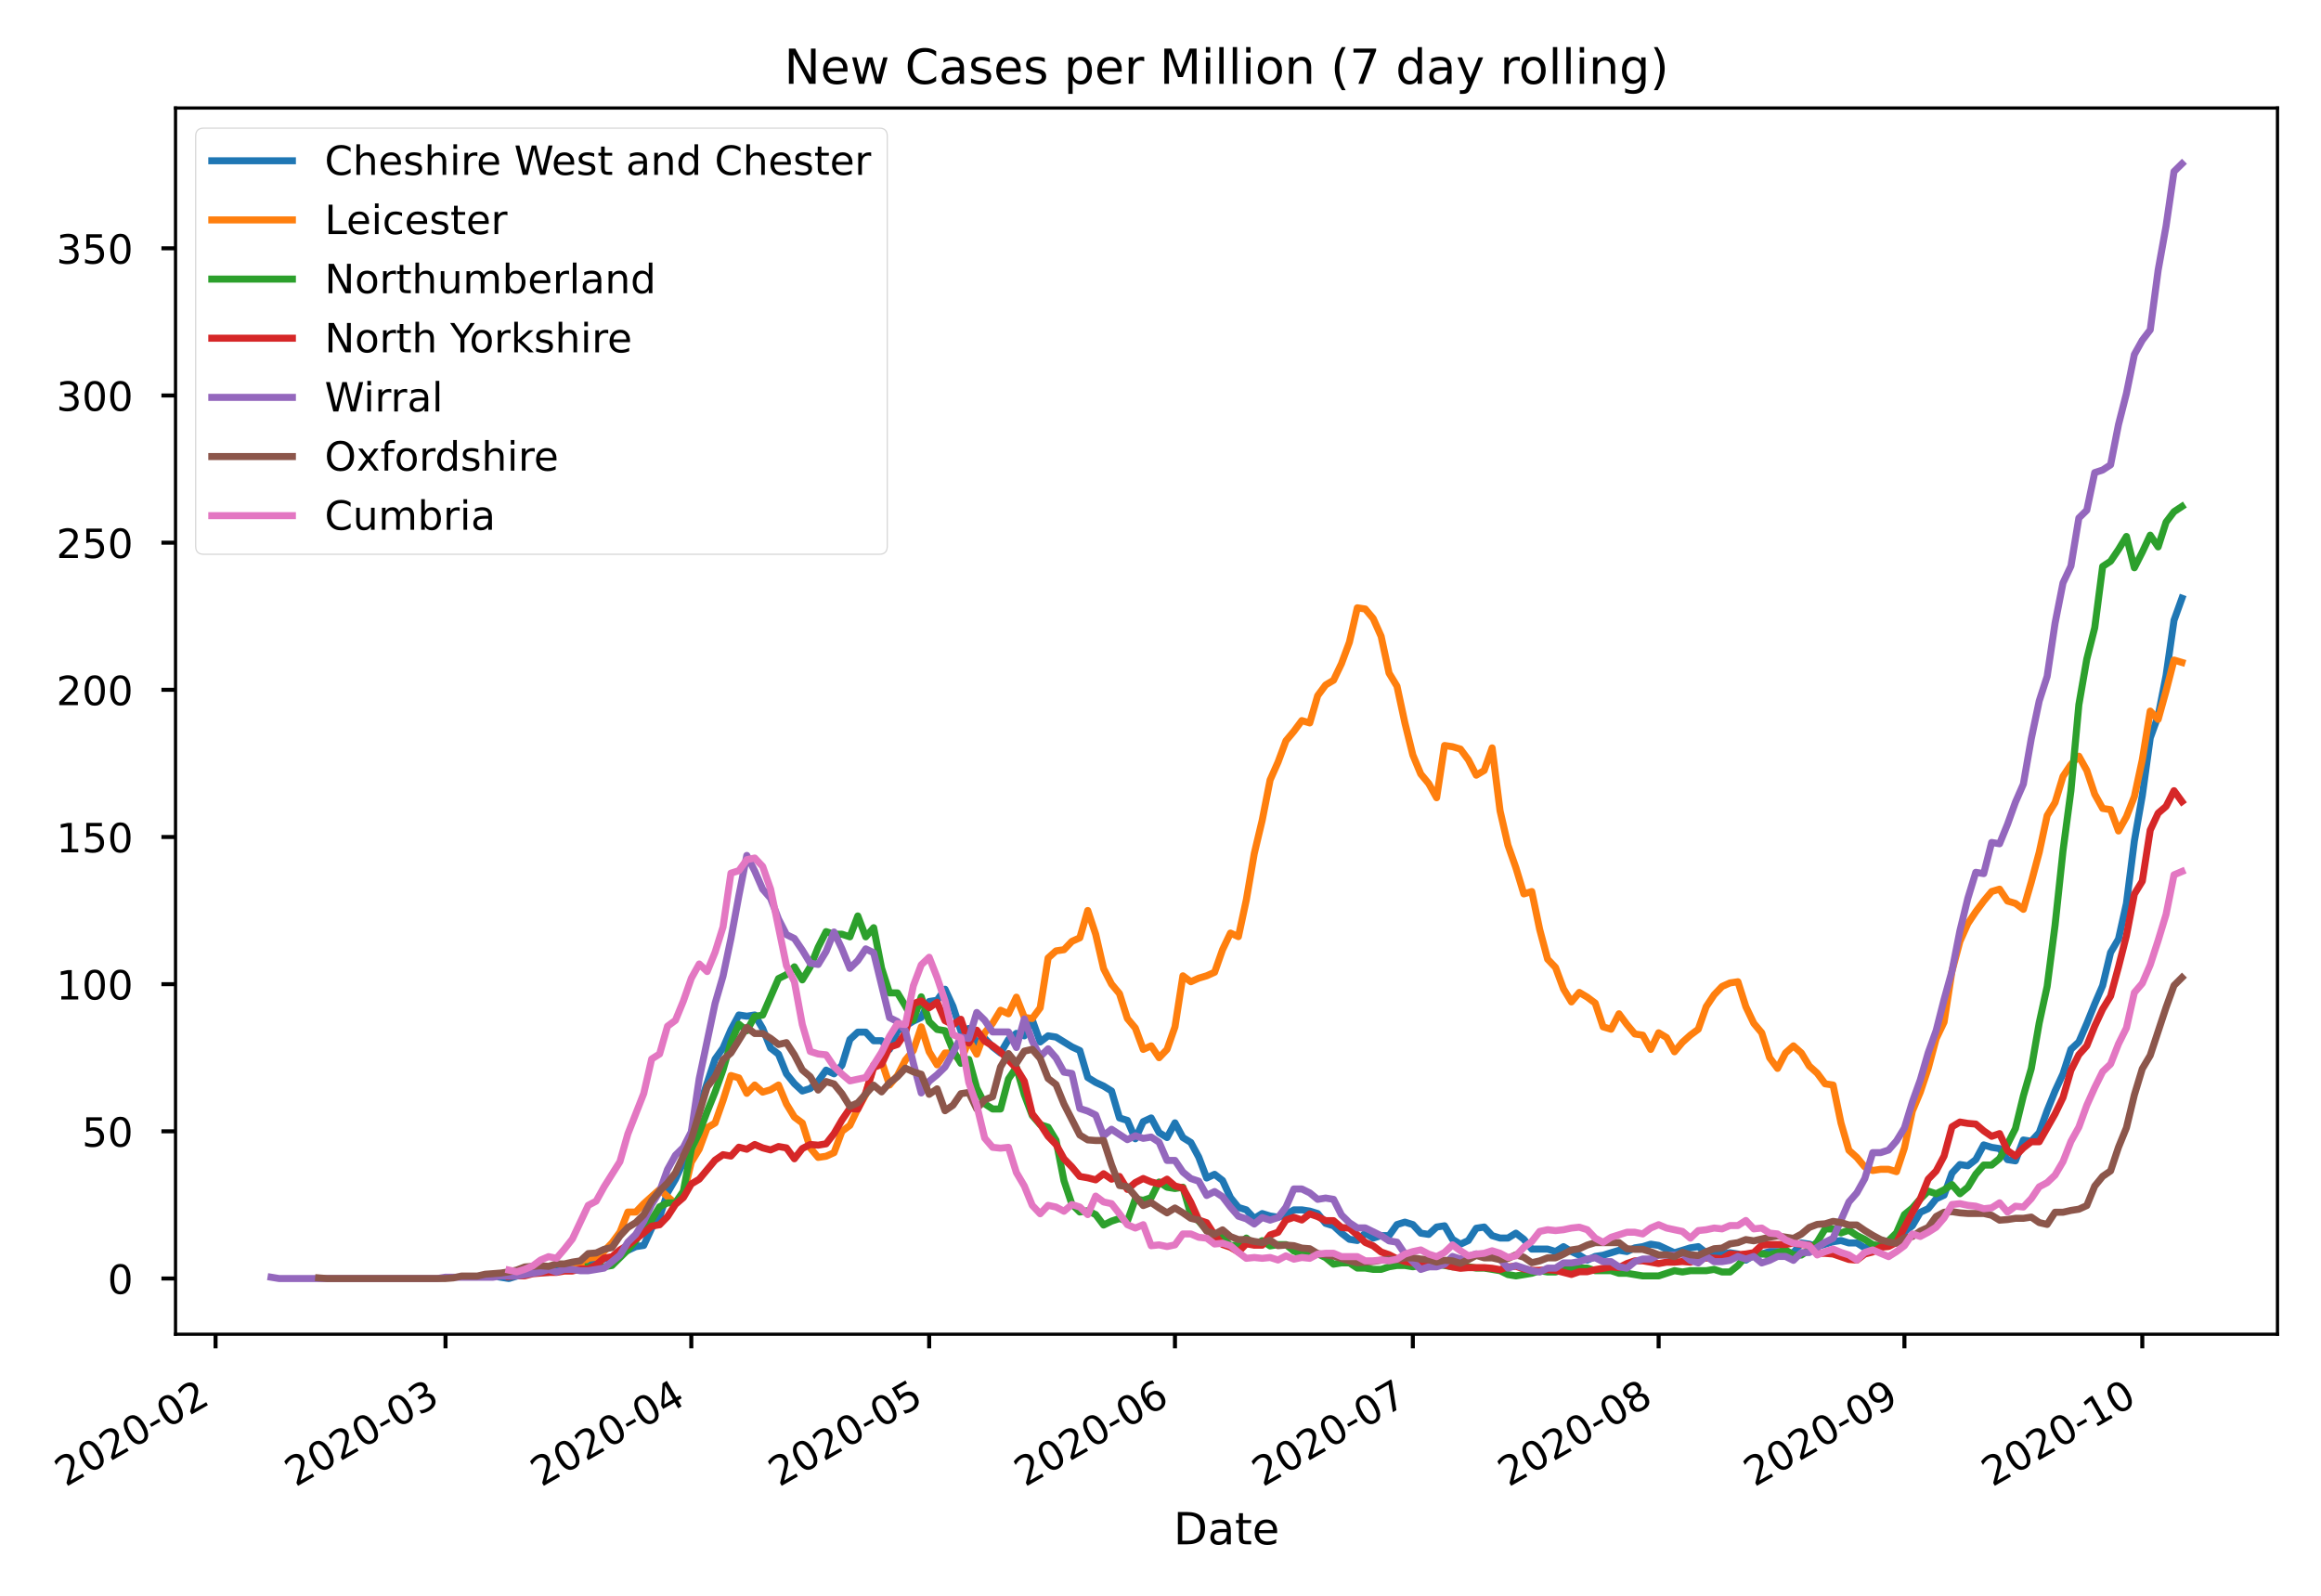<?xml version="1.0" encoding="utf-8" standalone="no"?>
<!DOCTYPE svg PUBLIC "-//W3C//DTD SVG 1.1//EN"
  "http://www.w3.org/Graphics/SVG/1.1/DTD/svg11.dtd">
<!-- Created with matplotlib (https://matplotlib.org/) -->
<svg height="396pt" version="1.1" viewBox="0 0 576 396" width="576pt" xmlns="http://www.w3.org/2000/svg" xmlns:xlink="http://www.w3.org/1999/xlink">
 <defs>
  <style type="text/css">
*{stroke-linecap:butt;stroke-linejoin:round;}
  </style>
 </defs>
 <g id="figure_1">
  <g id="patch_1">
   <path d="M 0 396 
L 576 396 
L 576 0 
L 0 0 
z
" style="fill:#ffffff;"/>
  </g>
  <g id="axes_1">
   <g id="patch_2">
    <path d="M 43.561 331.102 
L 565.2 331.102 
L 565.2 26.8 
L 43.561 26.8 
z
" style="fill:#ffffff;"/>
   </g>
   <g id="matplotlib.axis_1">
    <g id="xtick_1">
     <g id="line2d_1">
      <defs>
       <path d="M 0 0 
L 0 3.5 
" id="m798b5cf1c0" style="stroke:#000000;"/>
      </defs>
      <g>
       <use style="stroke:#000000;" x="53.498" xlink:href="#m798b5cf1c0" y="331.102"/>
      </g>
     </g>
     <g id="text_1">
      <!-- 2020-02 -->
      <defs>
       <path d="M 19.188 8.297 
L 53.609 8.297 
L 53.609 0 
L 7.328 0 
L 7.328 8.297 
Q 12.938 14.109 22.625 23.891 
Q 32.328 33.688 34.812 36.531 
Q 39.547 41.844 41.422 45.531 
Q 43.312 49.219 43.312 52.781 
Q 43.312 58.594 39.234 62.25 
Q 35.156 65.922 28.609 65.922 
Q 23.969 65.922 18.812 64.312 
Q 13.672 62.703 7.812 59.422 
L 7.812 69.391 
Q 13.766 71.781 18.938 73 
Q 24.125 74.219 28.422 74.219 
Q 39.75 74.219 46.484 68.547 
Q 53.219 62.891 53.219 53.422 
Q 53.219 48.922 51.531 44.891 
Q 49.859 40.875 45.406 35.406 
Q 44.188 33.984 37.641 27.219 
Q 31.109 20.453 19.188 8.297 
z
" id="DejaVuSans-50"/>
       <path d="M 31.781 66.406 
Q 24.172 66.406 20.328 58.906 
Q 16.5 51.422 16.5 36.375 
Q 16.5 21.391 20.328 13.891 
Q 24.172 6.391 31.781 6.391 
Q 39.453 6.391 43.281 13.891 
Q 47.125 21.391 47.125 36.375 
Q 47.125 51.422 43.281 58.906 
Q 39.453 66.406 31.781 66.406 
z
M 31.781 74.219 
Q 44.047 74.219 50.516 64.516 
Q 56.984 54.828 56.984 36.375 
Q 56.984 17.969 50.516 8.266 
Q 44.047 -1.422 31.781 -1.422 
Q 19.531 -1.422 13.062 8.266 
Q 6.594 17.969 6.594 36.375 
Q 6.594 54.828 13.062 64.516 
Q 19.531 74.219 31.781 74.219 
z
" id="DejaVuSans-48"/>
       <path d="M 4.891 31.391 
L 31.203 31.391 
L 31.203 23.391 
L 4.891 23.391 
z
" id="DejaVuSans-45"/>
      </defs>
      <g transform="translate(16.273 369.074)rotate(-30)scale(0.1 -0.1)">
       <use xlink:href="#DejaVuSans-50"/>
       <use x="63.623" xlink:href="#DejaVuSans-48"/>
       <use x="127.246" xlink:href="#DejaVuSans-50"/>
       <use x="190.869" xlink:href="#DejaVuSans-48"/>
       <use x="254.492" xlink:href="#DejaVuSans-45"/>
       <use x="290.576" xlink:href="#DejaVuSans-48"/>
       <use x="354.199" xlink:href="#DejaVuSans-50"/>
      </g>
     </g>
    </g>
    <g id="xtick_2">
     <g id="line2d_2">
      <g>
       <use style="stroke:#000000;" x="110.562" xlink:href="#m798b5cf1c0" y="331.102"/>
      </g>
     </g>
     <g id="text_2">
      <!-- 2020-03 -->
      <defs>
       <path d="M 40.578 39.312 
Q 47.656 37.797 51.625 33 
Q 55.609 28.219 55.609 21.188 
Q 55.609 10.406 48.188 4.484 
Q 40.766 -1.422 27.094 -1.422 
Q 22.516 -1.422 17.656 -0.516 
Q 12.797 0.391 7.625 2.203 
L 7.625 11.719 
Q 11.719 9.328 16.594 8.109 
Q 21.484 6.891 26.812 6.891 
Q 36.078 6.891 40.938 10.547 
Q 45.797 14.203 45.797 21.188 
Q 45.797 27.641 41.281 31.266 
Q 36.766 34.906 28.719 34.906 
L 20.219 34.906 
L 20.219 43.016 
L 29.109 43.016 
Q 36.375 43.016 40.234 45.922 
Q 44.094 48.828 44.094 54.297 
Q 44.094 59.906 40.109 62.906 
Q 36.141 65.922 28.719 65.922 
Q 24.656 65.922 20.016 65.031 
Q 15.375 64.156 9.812 62.312 
L 9.812 71.094 
Q 15.438 72.656 20.344 73.438 
Q 25.25 74.219 29.594 74.219 
Q 40.828 74.219 47.359 69.109 
Q 53.906 64.016 53.906 55.328 
Q 53.906 49.266 50.438 45.094 
Q 46.969 40.922 40.578 39.312 
z
" id="DejaVuSans-51"/>
      </defs>
      <g transform="translate(73.337 369.074)rotate(-30)scale(0.1 -0.1)">
       <use xlink:href="#DejaVuSans-50"/>
       <use x="63.623" xlink:href="#DejaVuSans-48"/>
       <use x="127.246" xlink:href="#DejaVuSans-50"/>
       <use x="190.869" xlink:href="#DejaVuSans-48"/>
       <use x="254.492" xlink:href="#DejaVuSans-45"/>
       <use x="290.576" xlink:href="#DejaVuSans-48"/>
       <use x="354.199" xlink:href="#DejaVuSans-51"/>
      </g>
     </g>
    </g>
    <g id="xtick_3">
     <g id="line2d_3">
      <g>
       <use style="stroke:#000000;" x="171.56" xlink:href="#m798b5cf1c0" y="331.102"/>
      </g>
     </g>
     <g id="text_3">
      <!-- 2020-04 -->
      <defs>
       <path d="M 37.797 64.312 
L 12.891 25.391 
L 37.797 25.391 
z
M 35.203 72.906 
L 47.609 72.906 
L 47.609 25.391 
L 58.016 25.391 
L 58.016 17.188 
L 47.609 17.188 
L 47.609 0 
L 37.797 0 
L 37.797 17.188 
L 4.891 17.188 
L 4.891 26.703 
z
" id="DejaVuSans-52"/>
      </defs>
      <g transform="translate(134.336 369.074)rotate(-30)scale(0.1 -0.1)">
       <use xlink:href="#DejaVuSans-50"/>
       <use x="63.623" xlink:href="#DejaVuSans-48"/>
       <use x="127.246" xlink:href="#DejaVuSans-50"/>
       <use x="190.869" xlink:href="#DejaVuSans-48"/>
       <use x="254.492" xlink:href="#DejaVuSans-45"/>
       <use x="290.576" xlink:href="#DejaVuSans-48"/>
       <use x="354.199" xlink:href="#DejaVuSans-52"/>
      </g>
     </g>
    </g>
    <g id="xtick_4">
     <g id="line2d_4">
      <g>
       <use style="stroke:#000000;" x="230.592" xlink:href="#m798b5cf1c0" y="331.102"/>
      </g>
     </g>
     <g id="text_4">
      <!-- 2020-05 -->
      <defs>
       <path d="M 10.797 72.906 
L 49.516 72.906 
L 49.516 64.594 
L 19.828 64.594 
L 19.828 46.734 
Q 21.969 47.469 24.109 47.828 
Q 26.266 48.188 28.422 48.188 
Q 40.625 48.188 47.75 41.5 
Q 54.891 34.812 54.891 23.391 
Q 54.891 11.625 47.562 5.094 
Q 40.234 -1.422 26.906 -1.422 
Q 22.312 -1.422 17.547 -0.641 
Q 12.797 0.141 7.719 1.703 
L 7.719 11.625 
Q 12.109 9.234 16.797 8.062 
Q 21.484 6.891 26.703 6.891 
Q 35.156 6.891 40.078 11.328 
Q 45.016 15.766 45.016 23.391 
Q 45.016 31 40.078 35.438 
Q 35.156 39.891 26.703 39.891 
Q 22.75 39.891 18.812 39.016 
Q 14.891 38.141 10.797 36.281 
z
" id="DejaVuSans-53"/>
      </defs>
      <g transform="translate(193.367 369.074)rotate(-30)scale(0.1 -0.1)">
       <use xlink:href="#DejaVuSans-50"/>
       <use x="63.623" xlink:href="#DejaVuSans-48"/>
       <use x="127.246" xlink:href="#DejaVuSans-50"/>
       <use x="190.869" xlink:href="#DejaVuSans-48"/>
       <use x="254.492" xlink:href="#DejaVuSans-45"/>
       <use x="290.576" xlink:href="#DejaVuSans-48"/>
       <use x="354.199" xlink:href="#DejaVuSans-53"/>
      </g>
     </g>
    </g>
    <g id="xtick_5">
     <g id="line2d_5">
      <g>
       <use style="stroke:#000000;" x="291.59" xlink:href="#m798b5cf1c0" y="331.102"/>
      </g>
     </g>
     <g id="text_5">
      <!-- 2020-06 -->
      <defs>
       <path d="M 33.016 40.375 
Q 26.375 40.375 22.484 35.828 
Q 18.609 31.297 18.609 23.391 
Q 18.609 15.531 22.484 10.953 
Q 26.375 6.391 33.016 6.391 
Q 39.656 6.391 43.531 10.953 
Q 47.406 15.531 47.406 23.391 
Q 47.406 31.297 43.531 35.828 
Q 39.656 40.375 33.016 40.375 
z
M 52.594 71.297 
L 52.594 62.312 
Q 48.875 64.062 45.094 64.984 
Q 41.312 65.922 37.594 65.922 
Q 27.828 65.922 22.672 59.328 
Q 17.531 52.734 16.797 39.406 
Q 19.672 43.656 24.016 45.922 
Q 28.375 48.188 33.594 48.188 
Q 44.578 48.188 50.953 41.516 
Q 57.328 34.859 57.328 23.391 
Q 57.328 12.156 50.688 5.359 
Q 44.047 -1.422 33.016 -1.422 
Q 20.359 -1.422 13.672 8.266 
Q 6.984 17.969 6.984 36.375 
Q 6.984 53.656 15.188 63.938 
Q 23.391 74.219 37.203 74.219 
Q 40.922 74.219 44.703 73.484 
Q 48.484 72.75 52.594 71.297 
z
" id="DejaVuSans-54"/>
      </defs>
      <g transform="translate(254.366 369.074)rotate(-30)scale(0.1 -0.1)">
       <use xlink:href="#DejaVuSans-50"/>
       <use x="63.623" xlink:href="#DejaVuSans-48"/>
       <use x="127.246" xlink:href="#DejaVuSans-50"/>
       <use x="190.869" xlink:href="#DejaVuSans-48"/>
       <use x="254.492" xlink:href="#DejaVuSans-45"/>
       <use x="290.576" xlink:href="#DejaVuSans-48"/>
       <use x="354.199" xlink:href="#DejaVuSans-54"/>
      </g>
     </g>
    </g>
    <g id="xtick_6">
     <g id="line2d_6">
      <g>
       <use style="stroke:#000000;" x="350.622" xlink:href="#m798b5cf1c0" y="331.102"/>
      </g>
     </g>
     <g id="text_6">
      <!-- 2020-07 -->
      <defs>
       <path d="M 8.203 72.906 
L 55.078 72.906 
L 55.078 68.703 
L 28.609 0 
L 18.312 0 
L 43.219 64.594 
L 8.203 64.594 
z
" id="DejaVuSans-55"/>
      </defs>
      <g transform="translate(313.397 369.074)rotate(-30)scale(0.1 -0.1)">
       <use xlink:href="#DejaVuSans-50"/>
       <use x="63.623" xlink:href="#DejaVuSans-48"/>
       <use x="127.246" xlink:href="#DejaVuSans-50"/>
       <use x="190.869" xlink:href="#DejaVuSans-48"/>
       <use x="254.492" xlink:href="#DejaVuSans-45"/>
       <use x="290.576" xlink:href="#DejaVuSans-48"/>
       <use x="354.199" xlink:href="#DejaVuSans-55"/>
      </g>
     </g>
    </g>
    <g id="xtick_7">
     <g id="line2d_7">
      <g>
       <use style="stroke:#000000;" x="411.621" xlink:href="#m798b5cf1c0" y="331.102"/>
      </g>
     </g>
     <g id="text_7">
      <!-- 2020-08 -->
      <defs>
       <path d="M 31.781 34.625 
Q 24.75 34.625 20.719 30.859 
Q 16.703 27.094 16.703 20.516 
Q 16.703 13.922 20.719 10.156 
Q 24.75 6.391 31.781 6.391 
Q 38.812 6.391 42.859 10.172 
Q 46.922 13.969 46.922 20.516 
Q 46.922 27.094 42.891 30.859 
Q 38.875 34.625 31.781 34.625 
z
M 21.922 38.812 
Q 15.578 40.375 12.031 44.719 
Q 8.5 49.078 8.5 55.328 
Q 8.5 64.062 14.719 69.141 
Q 20.953 74.219 31.781 74.219 
Q 42.672 74.219 48.875 69.141 
Q 55.078 64.062 55.078 55.328 
Q 55.078 49.078 51.531 44.719 
Q 48 40.375 41.703 38.812 
Q 48.828 37.156 52.797 32.312 
Q 56.781 27.484 56.781 20.516 
Q 56.781 9.906 50.312 4.234 
Q 43.844 -1.422 31.781 -1.422 
Q 19.734 -1.422 13.25 4.234 
Q 6.781 9.906 6.781 20.516 
Q 6.781 27.484 10.781 32.312 
Q 14.797 37.156 21.922 38.812 
z
M 18.312 54.391 
Q 18.312 48.734 21.844 45.562 
Q 25.391 42.391 31.781 42.391 
Q 38.141 42.391 41.719 45.562 
Q 45.312 48.734 45.312 54.391 
Q 45.312 60.062 41.719 63.234 
Q 38.141 66.406 31.781 66.406 
Q 25.391 66.406 21.844 63.234 
Q 18.312 60.062 18.312 54.391 
z
" id="DejaVuSans-56"/>
      </defs>
      <g transform="translate(374.396 369.074)rotate(-30)scale(0.1 -0.1)">
       <use xlink:href="#DejaVuSans-50"/>
       <use x="63.623" xlink:href="#DejaVuSans-48"/>
       <use x="127.246" xlink:href="#DejaVuSans-50"/>
       <use x="190.869" xlink:href="#DejaVuSans-48"/>
       <use x="254.492" xlink:href="#DejaVuSans-45"/>
       <use x="290.576" xlink:href="#DejaVuSans-48"/>
       <use x="354.199" xlink:href="#DejaVuSans-56"/>
      </g>
     </g>
    </g>
    <g id="xtick_8">
     <g id="line2d_8">
      <g>
       <use style="stroke:#000000;" x="472.619" xlink:href="#m798b5cf1c0" y="331.102"/>
      </g>
     </g>
     <g id="text_8">
      <!-- 2020-09 -->
      <defs>
       <path d="M 10.984 1.516 
L 10.984 10.5 
Q 14.703 8.734 18.5 7.812 
Q 22.312 6.891 25.984 6.891 
Q 35.75 6.891 40.891 13.453 
Q 46.047 20.016 46.781 33.406 
Q 43.953 29.203 39.594 26.953 
Q 35.25 24.703 29.984 24.703 
Q 19.047 24.703 12.672 31.312 
Q 6.297 37.938 6.297 49.422 
Q 6.297 60.641 12.938 67.422 
Q 19.578 74.219 30.609 74.219 
Q 43.266 74.219 49.922 64.516 
Q 56.594 54.828 56.594 36.375 
Q 56.594 19.141 48.406 8.859 
Q 40.234 -1.422 26.422 -1.422 
Q 22.703 -1.422 18.891 -0.688 
Q 15.094 0.047 10.984 1.516 
z
M 30.609 32.422 
Q 37.25 32.422 41.125 36.953 
Q 45.016 41.5 45.016 49.422 
Q 45.016 57.281 41.125 61.844 
Q 37.25 66.406 30.609 66.406 
Q 23.969 66.406 20.094 61.844 
Q 16.219 57.281 16.219 49.422 
Q 16.219 41.5 20.094 36.953 
Q 23.969 32.422 30.609 32.422 
z
" id="DejaVuSans-57"/>
      </defs>
      <g transform="translate(435.395 369.074)rotate(-30)scale(0.1 -0.1)">
       <use xlink:href="#DejaVuSans-50"/>
       <use x="63.623" xlink:href="#DejaVuSans-48"/>
       <use x="127.246" xlink:href="#DejaVuSans-50"/>
       <use x="190.869" xlink:href="#DejaVuSans-48"/>
       <use x="254.492" xlink:href="#DejaVuSans-45"/>
       <use x="290.576" xlink:href="#DejaVuSans-48"/>
       <use x="354.199" xlink:href="#DejaVuSans-57"/>
      </g>
     </g>
    </g>
    <g id="xtick_9">
     <g id="line2d_9">
      <g>
       <use style="stroke:#000000;" x="531.651" xlink:href="#m798b5cf1c0" y="331.102"/>
      </g>
     </g>
     <g id="text_9">
      <!-- 2020-10 -->
      <defs>
       <path d="M 12.406 8.297 
L 28.516 8.297 
L 28.516 63.922 
L 10.984 60.406 
L 10.984 69.391 
L 28.422 72.906 
L 38.281 72.906 
L 38.281 8.297 
L 54.391 8.297 
L 54.391 0 
L 12.406 0 
z
" id="DejaVuSans-49"/>
      </defs>
      <g transform="translate(494.426 369.074)rotate(-30)scale(0.1 -0.1)">
       <use xlink:href="#DejaVuSans-50"/>
       <use x="63.623" xlink:href="#DejaVuSans-48"/>
       <use x="127.246" xlink:href="#DejaVuSans-50"/>
       <use x="190.869" xlink:href="#DejaVuSans-48"/>
       <use x="254.492" xlink:href="#DejaVuSans-45"/>
       <use x="290.576" xlink:href="#DejaVuSans-49"/>
       <use x="354.199" xlink:href="#DejaVuSans-48"/>
      </g>
     </g>
    </g>
    <g id="text_10">
     <!-- Date -->
     <defs>
      <path d="M 19.672 64.797 
L 19.672 8.109 
L 31.594 8.109 
Q 46.688 8.109 53.688 14.938 
Q 60.688 21.781 60.688 36.531 
Q 60.688 51.172 53.688 57.984 
Q 46.688 64.797 31.594 64.797 
z
M 9.812 72.906 
L 30.078 72.906 
Q 51.266 72.906 61.172 64.094 
Q 71.094 55.281 71.094 36.531 
Q 71.094 17.672 61.125 8.828 
Q 51.172 0 30.078 0 
L 9.812 0 
z
" id="DejaVuSans-68"/>
      <path d="M 34.281 27.484 
Q 23.391 27.484 19.188 25 
Q 14.984 22.516 14.984 16.5 
Q 14.984 11.719 18.141 8.906 
Q 21.297 6.109 26.703 6.109 
Q 34.188 6.109 38.703 11.406 
Q 43.219 16.703 43.219 25.484 
L 43.219 27.484 
z
M 52.203 31.203 
L 52.203 0 
L 43.219 0 
L 43.219 8.297 
Q 40.141 3.328 35.547 0.953 
Q 30.953 -1.422 24.312 -1.422 
Q 15.922 -1.422 10.953 3.297 
Q 6 8.016 6 15.922 
Q 6 25.141 12.172 29.828 
Q 18.359 34.516 30.609 34.516 
L 43.219 34.516 
L 43.219 35.406 
Q 43.219 41.609 39.141 45 
Q 35.062 48.391 27.688 48.391 
Q 23 48.391 18.547 47.266 
Q 14.109 46.141 10.016 43.891 
L 10.016 52.203 
Q 14.938 54.109 19.578 55.047 
Q 24.219 56 28.609 56 
Q 40.484 56 46.344 49.844 
Q 52.203 43.703 52.203 31.203 
z
" id="DejaVuSans-97"/>
      <path d="M 18.312 70.219 
L 18.312 54.688 
L 36.812 54.688 
L 36.812 47.703 
L 18.312 47.703 
L 18.312 18.016 
Q 18.312 11.328 20.141 9.422 
Q 21.969 7.516 27.594 7.516 
L 36.812 7.516 
L 36.812 0 
L 27.594 0 
Q 17.188 0 13.234 3.875 
Q 9.281 7.766 9.281 18.016 
L 9.281 47.703 
L 2.688 47.703 
L 2.688 54.688 
L 9.281 54.688 
L 9.281 70.219 
z
" id="DejaVuSans-116"/>
      <path d="M 56.203 29.594 
L 56.203 25.203 
L 14.891 25.203 
Q 15.484 15.922 20.484 11.062 
Q 25.484 6.203 34.422 6.203 
Q 39.594 6.203 44.453 7.469 
Q 49.312 8.734 54.109 11.281 
L 54.109 2.781 
Q 49.266 0.734 44.188 -0.344 
Q 39.109 -1.422 33.891 -1.422 
Q 20.797 -1.422 13.156 6.188 
Q 5.516 13.812 5.516 26.812 
Q 5.516 40.234 12.766 48.109 
Q 20.016 56 32.328 56 
Q 43.359 56 49.781 48.891 
Q 56.203 41.797 56.203 29.594 
z
M 47.219 32.234 
Q 47.125 39.594 43.094 43.984 
Q 39.062 48.391 32.422 48.391 
Q 24.906 48.391 20.391 44.141 
Q 15.875 39.891 15.188 32.172 
z
" id="DejaVuSans-101"/>
     </defs>
     <g transform="translate(291.235 383.233)scale(0.11 -0.11)">
      <use xlink:href="#DejaVuSans-68"/>
      <use x="77.002" xlink:href="#DejaVuSans-97"/>
      <use x="138.281" xlink:href="#DejaVuSans-116"/>
      <use x="177.49" xlink:href="#DejaVuSans-101"/>
     </g>
    </g>
   </g>
   <g id="matplotlib.axis_2">
    <g id="ytick_1">
     <g id="line2d_10">
      <defs>
       <path d="M 0 0 
L -3.5 0 
" id="mfb667618b2" style="stroke:#000000;"/>
      </defs>
      <g>
       <use style="stroke:#000000;" x="43.561" xlink:href="#mfb667618b2" y="317.27"/>
      </g>
     </g>
     <g id="text_11">
      <!-- 0 -->
      <g transform="translate(26.699 321.07)scale(0.1 -0.1)">
       <use xlink:href="#DejaVuSans-48"/>
      </g>
     </g>
    </g>
    <g id="ytick_2">
     <g id="line2d_11">
      <g>
       <use style="stroke:#000000;" x="43.561" xlink:href="#mfb667618b2" y="280.749"/>
      </g>
     </g>
     <g id="text_12">
      <!-- 50 -->
      <g transform="translate(20.336 284.548)scale(0.1 -0.1)">
       <use xlink:href="#DejaVuSans-53"/>
       <use x="63.623" xlink:href="#DejaVuSans-48"/>
      </g>
     </g>
    </g>
    <g id="ytick_3">
     <g id="line2d_12">
      <g>
       <use style="stroke:#000000;" x="43.561" xlink:href="#mfb667618b2" y="244.228"/>
      </g>
     </g>
     <g id="text_13">
      <!-- 100 -->
      <g transform="translate(13.974 248.027)scale(0.1 -0.1)">
       <use xlink:href="#DejaVuSans-49"/>
       <use x="63.623" xlink:href="#DejaVuSans-48"/>
       <use x="127.246" xlink:href="#DejaVuSans-48"/>
      </g>
     </g>
    </g>
    <g id="ytick_4">
     <g id="line2d_13">
      <g>
       <use style="stroke:#000000;" x="43.561" xlink:href="#mfb667618b2" y="207.706"/>
      </g>
     </g>
     <g id="text_14">
      <!-- 150 -->
      <g transform="translate(13.974 211.505)scale(0.1 -0.1)">
       <use xlink:href="#DejaVuSans-49"/>
       <use x="63.623" xlink:href="#DejaVuSans-53"/>
       <use x="127.246" xlink:href="#DejaVuSans-48"/>
      </g>
     </g>
    </g>
    <g id="ytick_5">
     <g id="line2d_14">
      <g>
       <use style="stroke:#000000;" x="43.561" xlink:href="#mfb667618b2" y="171.185"/>
      </g>
     </g>
     <g id="text_15">
      <!-- 200 -->
      <g transform="translate(13.974 174.984)scale(0.1 -0.1)">
       <use xlink:href="#DejaVuSans-50"/>
       <use x="63.623" xlink:href="#DejaVuSans-48"/>
       <use x="127.246" xlink:href="#DejaVuSans-48"/>
      </g>
     </g>
    </g>
    <g id="ytick_6">
     <g id="line2d_15">
      <g>
       <use style="stroke:#000000;" x="43.561" xlink:href="#mfb667618b2" y="134.663"/>
      </g>
     </g>
     <g id="text_16">
      <!-- 250 -->
      <g transform="translate(13.974 138.463)scale(0.1 -0.1)">
       <use xlink:href="#DejaVuSans-50"/>
       <use x="63.623" xlink:href="#DejaVuSans-53"/>
       <use x="127.246" xlink:href="#DejaVuSans-48"/>
      </g>
     </g>
    </g>
    <g id="ytick_7">
     <g id="line2d_16">
      <g>
       <use style="stroke:#000000;" x="43.561" xlink:href="#mfb667618b2" y="98.142"/>
      </g>
     </g>
     <g id="text_17">
      <!-- 300 -->
      <g transform="translate(13.974 101.941)scale(0.1 -0.1)">
       <use xlink:href="#DejaVuSans-51"/>
       <use x="63.623" xlink:href="#DejaVuSans-48"/>
       <use x="127.246" xlink:href="#DejaVuSans-48"/>
      </g>
     </g>
    </g>
    <g id="ytick_8">
     <g id="line2d_17">
      <g>
       <use style="stroke:#000000;" x="43.561" xlink:href="#mfb667618b2" y="61.621"/>
      </g>
     </g>
     <g id="text_18">
      <!-- 350 -->
      <g transform="translate(13.974 65.42)scale(0.1 -0.1)">
       <use xlink:href="#DejaVuSans-51"/>
       <use x="63.623" xlink:href="#DejaVuSans-53"/>
       <use x="127.246" xlink:href="#DejaVuSans-48"/>
      </g>
     </g>
    </g>
   </g>
   <g id="line2d_18">
    <path clip-path="url(#p29c62b9ba2)" d="M 124.335 316.966 
L 126.303 317.27 
L 130.239 316.054 
L 132.206 315.75 
L 136.142 315.75 
L 140.077 314.533 
L 142.045 314.837 
L 144.013 314.837 
L 147.948 313.012 
L 149.916 312.404 
L 151.883 312.1 
L 157.786 309.362 
L 159.754 309.058 
L 161.722 304.8 
L 163.69 302.063 
L 165.657 295.979 
L 167.625 292.634 
L 169.593 288.376 
L 171.56 281.076 
L 173.528 274.689 
L 177.464 262.827 
L 179.431 260.089 
L 181.399 255.527 
L 183.367 251.877 
L 185.334 252.181 
L 187.302 251.877 
L 189.27 255.223 
L 191.237 260.089 
L 193.205 261.61 
L 195.173 266.476 
L 197.141 268.91 
L 199.108 270.735 
L 201.076 270.126 
L 203.044 268.301 
L 205.011 265.564 
L 206.979 266.476 
L 208.947 264.347 
L 210.915 257.96 
L 212.882 256.135 
L 214.85 256.135 
L 216.818 258.264 
L 218.785 258.264 
L 220.753 260.393 
L 222.721 255.831 
L 226.656 253.398 
L 228.624 252.485 
L 230.592 248.531 
L 232.559 248.227 
L 234.527 245.49 
L 236.495 249.748 
L 238.462 255.831 
L 240.43 255.223 
L 242.398 258.873 
L 244.366 257.656 
L 246.333 259.785 
L 248.301 261.306 
L 250.269 257.96 
L 252.236 256.439 
L 254.204 257.048 
L 256.172 253.094 
L 258.139 258.568 
L 260.107 257.048 
L 262.075 257.352 
L 266.01 259.785 
L 267.978 260.697 
L 269.946 267.389 
L 271.913 268.606 
L 273.881 269.518 
L 275.849 270.735 
L 277.817 277.426 
L 279.784 278.034 
L 281.752 282.597 
L 283.72 278.338 
L 285.687 277.426 
L 287.655 281.076 
L 289.623 282.292 
L 291.59 278.643 
L 293.558 282.292 
L 295.526 283.509 
L 297.494 287.159 
L 299.461 292.33 
L 301.429 291.417 
L 303.397 292.938 
L 305.364 297.196 
L 307.332 299.629 
L 309.3 300.238 
L 311.268 302.367 
L 313.235 301.15 
L 315.203 301.758 
L 317.171 302.063 
L 319.138 301.454 
L 321.106 300.238 
L 323.074 300.238 
L 325.041 300.542 
L 327.009 301.15 
L 328.977 303.583 
L 330.945 304.192 
L 332.912 306.017 
L 334.88 307.537 
L 336.848 307.842 
L 338.815 306.017 
L 340.783 307.233 
L 342.751 306.625 
L 344.719 306.625 
L 346.686 303.888 
L 348.654 303.279 
L 350.622 303.888 
L 352.589 306.017 
L 354.557 306.321 
L 356.525 304.496 
L 358.492 304.192 
L 360.46 307.537 
L 362.428 308.754 
L 364.396 307.842 
L 366.363 304.8 
L 368.331 304.496 
L 370.299 306.625 
L 372.266 307.233 
L 374.234 307.233 
L 376.202 306.017 
L 378.17 307.537 
L 380.137 309.971 
L 384.073 309.971 
L 386.04 310.579 
L 388.008 309.362 
L 389.976 310.579 
L 391.943 311.491 
L 393.911 312.708 
L 395.879 311.796 
L 397.847 311.491 
L 401.782 310.275 
L 403.75 310.579 
L 405.717 309.666 
L 407.685 309.362 
L 409.653 308.754 
L 411.621 309.058 
L 415.556 310.883 
L 419.491 309.666 
L 421.459 309.362 
L 423.427 310.883 
L 425.394 311.187 
L 427.362 311.187 
L 429.33 310.883 
L 431.298 311.187 
L 433.265 312.708 
L 435.233 311.491 
L 437.201 311.187 
L 439.168 310.579 
L 441.136 310.579 
L 443.104 310.883 
L 445.072 310.883 
L 447.039 308.45 
L 449.007 308.754 
L 450.975 309.362 
L 454.91 308.146 
L 456.878 307.842 
L 458.845 308.45 
L 460.813 308.45 
L 462.781 309.666 
L 464.749 309.362 
L 466.716 309.362 
L 468.684 309.058 
L 470.652 307.842 
L 472.619 305.712 
L 474.587 304.192 
L 476.555 300.846 
L 478.523 299.933 
L 480.49 297.5 
L 482.458 296.588 
L 484.426 291.113 
L 486.393 288.984 
L 488.361 289.288 
L 490.329 287.767 
L 492.296 284.117 
L 494.264 284.726 
L 496.232 285.03 
L 498.2 287.767 
L 500.167 288.071 
L 502.135 282.901 
L 504.103 283.205 
L 506.07 281.076 
L 508.038 275.601 
L 510.006 270.735 
L 511.974 266.476 
L 513.941 260.393 
L 515.909 258.568 
L 517.877 254.006 
L 519.844 249.14 
L 521.812 244.577 
L 523.78 236.365 
L 525.747 233.019 
L 527.715 224.199 
L 529.683 208.687 
L 531.651 197.433 
L 533.618 183.138 
L 535.586 177.663 
L 537.554 167.626 
L 539.521 153.939 
L 541.489 148.464 
L 541.489 148.464 
" style="fill:none;stroke:#1f77b4;stroke-linecap:square;stroke-width:1.75;"/>
   </g>
   <g id="line2d_19">
    <path clip-path="url(#p29c62b9ba2)" d="M 142.045 314.914 
L 144.013 313.735 
L 145.98 312.262 
L 147.948 311.968 
L 149.916 310.495 
L 151.883 308.433 
L 153.851 305.782 
L 155.819 300.774 
L 157.786 300.774 
L 159.754 298.712 
L 163.69 295.177 
L 167.625 298.712 
L 169.593 296.65 
L 171.56 288.402 
L 173.528 285.161 
L 175.496 279.859 
L 177.464 278.681 
L 179.431 273.084 
L 181.399 266.897 
L 183.367 267.487 
L 185.334 271.316 
L 187.302 269.254 
L 189.27 271.021 
L 191.237 270.432 
L 193.205 269.254 
L 195.173 273.967 
L 197.141 277.208 
L 199.108 278.681 
L 201.076 284.867 
L 203.044 287.223 
L 205.011 286.929 
L 206.979 286.045 
L 208.947 280.743 
L 210.915 279.27 
L 212.882 275.146 
L 214.85 271.611 
L 216.818 264.246 
L 218.785 263.362 
L 220.753 269.254 
L 222.721 266.897 
L 224.688 263.068 
L 226.656 260.711 
L 228.624 254.82 
L 230.592 261.006 
L 232.559 264.246 
L 234.527 261.3 
L 236.495 261.3 
L 238.462 263.362 
L 240.43 258.06 
L 242.398 261.595 
L 244.366 256.293 
L 246.333 253.936 
L 248.301 250.696 
L 250.269 251.579 
L 252.236 247.455 
L 254.204 252.463 
L 256.172 252.758 
L 258.139 250.106 
L 260.107 237.734 
L 262.075 235.967 
L 264.043 235.672 
L 266.01 233.61 
L 267.978 232.726 
L 269.946 225.951 
L 271.913 231.843 
L 273.881 240.385 
L 275.849 244.215 
L 277.817 246.571 
L 279.784 252.758 
L 281.752 255.114 
L 283.72 260.417 
L 285.687 259.533 
L 287.655 262.479 
L 289.623 260.417 
L 291.59 254.82 
L 293.558 242.153 
L 295.526 243.626 
L 297.494 242.742 
L 299.461 242.153 
L 301.429 241.269 
L 303.397 235.672 
L 305.364 231.548 
L 307.332 232.432 
L 309.3 223.3 
L 311.268 211.811 
L 313.235 203.563 
L 315.203 193.547 
L 317.171 189.129 
L 319.138 183.826 
L 321.106 181.47 
L 323.074 178.818 
L 325.041 179.408 
L 327.009 172.632 
L 328.977 169.981 
L 330.945 168.803 
L 332.912 164.679 
L 334.88 159.376 
L 336.848 150.833 
L 338.815 151.128 
L 340.783 153.485 
L 342.751 157.903 
L 344.719 167.035 
L 346.686 170.276 
L 348.654 179.408 
L 350.622 187.361 
L 352.589 192.074 
L 354.557 194.431 
L 356.525 197.966 
L 358.492 185.005 
L 360.46 185.299 
L 362.428 185.888 
L 364.396 188.54 
L 366.363 192.369 
L 368.331 191.191 
L 370.299 185.594 
L 372.266 201.206 
L 374.234 209.749 
L 376.202 215.346 
L 378.17 221.827 
L 380.137 221.238 
L 382.105 230.664 
L 384.073 238.029 
L 386.04 240.091 
L 388.008 245.393 
L 389.976 248.634 
L 391.943 246.277 
L 393.911 247.455 
L 395.879 248.928 
L 397.847 254.82 
L 399.814 255.409 
L 401.782 251.579 
L 403.75 254.231 
L 405.717 256.587 
L 407.685 256.882 
L 409.653 260.417 
L 411.621 256.293 
L 413.588 257.471 
L 415.556 261.006 
L 417.524 258.649 
L 419.491 256.882 
L 421.459 255.409 
L 423.427 249.812 
L 425.394 246.866 
L 427.362 244.804 
L 429.33 243.92 
L 431.298 243.626 
L 433.265 249.812 
L 435.233 253.936 
L 437.201 256.293 
L 439.168 262.479 
L 441.136 265.13 
L 443.104 261.3 
L 445.072 259.533 
L 447.039 261.3 
L 449.007 264.541 
L 450.975 266.308 
L 452.942 268.959 
L 454.91 269.254 
L 456.878 278.681 
L 458.845 285.456 
L 460.813 287.223 
L 462.781 289.58 
L 464.749 290.464 
L 466.716 290.169 
L 468.684 290.169 
L 470.652 290.758 
L 472.619 284.867 
L 474.587 275.735 
L 476.555 271.021 
L 478.523 265.13 
L 480.49 257.765 
L 482.458 253.641 
L 484.426 240.974 
L 486.393 233.61 
L 488.361 229.191 
L 490.329 226.246 
L 492.296 223.594 
L 494.264 221.238 
L 496.232 220.649 
L 498.2 223.594 
L 500.167 224.184 
L 502.135 225.656 
L 504.103 218.881 
L 506.07 211.517 
L 508.038 202.385 
L 510.006 199.144 
L 511.974 192.664 
L 513.941 189.718 
L 515.909 187.656 
L 517.877 191.191 
L 519.844 197.082 
L 521.812 200.617 
L 523.78 200.912 
L 525.747 206.214 
L 527.715 202.679 
L 529.683 197.671 
L 531.651 188.54 
L 533.618 176.462 
L 535.586 178.524 
L 537.554 171.454 
L 539.521 163.795 
L 541.489 164.384 
L 541.489 164.384 
" style="fill:none;stroke:#ff7f0e;stroke-linecap:square;stroke-width:1.75;"/>
   </g>
   <g id="line2d_20">
    <path clip-path="url(#p29c62b9ba2)" d="M 145.98 314.358 
L 149.916 314.358 
L 151.883 314.034 
L 155.819 310.151 
L 157.786 307.885 
L 159.754 304.649 
L 161.722 302.707 
L 163.69 299.471 
L 165.657 298.5 
L 167.625 298.5 
L 169.593 295.588 
L 171.56 285.232 
L 173.528 281.025 
L 175.496 275.847 
L 177.464 270.992 
L 179.431 265.491 
L 181.399 258.695 
L 183.367 254.164 
L 185.334 255.782 
L 187.302 252.222 
L 189.27 251.899 
L 193.205 242.837 
L 195.173 241.866 
L 197.141 239.925 
L 199.108 243.161 
L 201.076 239.925 
L 203.044 235.07 
L 205.011 231.187 
L 206.979 231.834 
L 208.947 231.834 
L 210.915 232.481 
L 212.882 227.303 
L 214.85 232.481 
L 216.818 230.216 
L 218.785 240.248 
L 220.753 246.397 
L 222.721 246.397 
L 224.688 249.633 
L 226.656 253.193 
L 228.624 247.368 
L 230.592 253.517 
L 232.559 255.458 
L 234.527 255.782 
L 236.495 260.636 
L 238.462 263.873 
L 240.43 262.902 
L 242.398 270.021 
L 244.366 273.905 
L 246.333 275.199 
L 248.301 275.199 
L 250.269 267.756 
L 252.236 264.844 
L 254.204 271.64 
L 256.172 276.818 
L 258.139 279.083 
L 260.107 279.73 
L 262.075 282.966 
L 264.043 292.999 
L 266.01 298.824 
L 267.978 300.766 
L 269.946 300.442 
L 271.913 301.413 
L 273.881 304.002 
L 275.849 303.031 
L 277.817 302.384 
L 279.784 303.031 
L 281.752 297.529 
L 283.72 297.853 
L 285.687 297.206 
L 287.655 293.322 
L 289.623 294.617 
L 291.59 294.94 
L 293.558 294.617 
L 295.526 301.413 
L 297.494 303.031 
L 299.461 305.296 
L 301.429 306.914 
L 303.397 306.914 
L 305.364 309.18 
L 307.332 308.856 
L 309.3 307.238 
L 311.268 308.856 
L 313.235 307.885 
L 315.203 309.18 
L 317.171 308.856 
L 319.138 308.856 
L 321.106 310.474 
L 323.074 311.122 
L 325.041 310.798 
L 327.009 311.122 
L 328.977 312.092 
L 330.945 313.71 
L 332.912 313.387 
L 334.88 313.387 
L 336.848 314.681 
L 338.815 314.681 
L 340.783 315.005 
L 342.751 315.005 
L 344.719 314.358 
L 346.686 314.034 
L 348.654 314.034 
L 350.622 314.358 
L 352.589 314.034 
L 354.557 314.358 
L 356.525 313.71 
L 360.46 314.358 
L 364.396 314.358 
L 366.363 314.681 
L 368.331 314.681 
L 372.266 315.329 
L 374.234 316.299 
L 376.202 316.623 
L 380.137 315.976 
L 382.105 315.329 
L 384.073 315.652 
L 386.04 315.652 
L 388.008 315.005 
L 389.976 314.681 
L 393.911 314.681 
L 395.879 315.329 
L 399.814 315.329 
L 401.782 315.976 
L 403.75 315.976 
L 407.685 316.623 
L 411.621 316.623 
L 415.556 315.329 
L 417.524 315.652 
L 419.491 315.329 
L 423.427 315.329 
L 425.394 315.005 
L 427.362 315.652 
L 429.33 315.652 
L 431.298 314.034 
L 433.265 311.769 
L 435.233 311.122 
L 437.201 311.122 
L 439.168 311.445 
L 443.104 310.151 
L 445.072 311.445 
L 447.039 311.445 
L 449.007 310.151 
L 450.975 308.209 
L 452.942 304.973 
L 454.91 304.973 
L 456.878 305.944 
L 458.845 305.296 
L 460.813 306.591 
L 462.781 307.562 
L 464.749 308.856 
L 466.716 309.18 
L 468.684 307.885 
L 470.652 305.944 
L 472.619 301.413 
L 474.587 299.795 
L 476.555 297.529 
L 478.523 295.588 
L 480.49 296.235 
L 482.458 295.264 
L 484.426 293.97 
L 486.393 296.235 
L 488.361 294.617 
L 490.329 291.381 
L 492.296 289.115 
L 494.264 289.115 
L 496.232 287.497 
L 498.2 283.937 
L 500.167 280.054 
L 502.135 271.963 
L 504.103 265.167 
L 506.07 253.84 
L 508.038 244.779 
L 510.006 229.569 
L 511.974 211.122 
L 513.941 196.236 
L 515.909 174.877 
L 517.877 163.55 
L 519.844 155.783 
L 521.812 140.573 
L 523.78 139.278 
L 525.747 136.366 
L 527.715 133.129 
L 529.683 140.896 
L 531.651 137.013 
L 533.618 132.806 
L 535.586 135.718 
L 537.554 129.569 
L 539.521 126.981 
L 541.489 125.686 
L 541.489 125.686 
" style="fill:none;stroke:#2ca02c;stroke-linecap:square;stroke-width:1.75;"/>
   </g>
   <g id="line2d_21">
    <path clip-path="url(#p29c62b9ba2)" d="M 126.303 316.764 
L 128.271 316.595 
L 130.239 316.595 
L 132.206 316.089 
L 136.142 315.751 
L 138.109 315.751 
L 140.077 315.413 
L 142.045 315.413 
L 144.013 314.907 
L 145.98 314.907 
L 147.948 313.894 
L 149.916 312.205 
L 151.883 311.868 
L 153.851 310.179 
L 155.819 308.998 
L 159.754 305.959 
L 161.722 304.27 
L 163.69 303.933 
L 165.657 301.907 
L 167.625 298.868 
L 169.593 297.179 
L 171.56 293.803 
L 173.528 292.621 
L 177.464 287.894 
L 179.431 286.543 
L 181.399 286.881 
L 183.367 284.686 
L 185.334 285.192 
L 187.302 284.011 
L 189.27 284.855 
L 191.237 285.361 
L 193.205 284.517 
L 195.173 284.855 
L 197.141 287.556 
L 199.108 285.024 
L 201.076 284.011 
L 203.044 284.179 
L 205.011 283.842 
L 206.979 281.309 
L 208.947 277.933 
L 210.915 275.063 
L 212.882 275.231 
L 214.85 271.179 
L 216.818 264.933 
L 218.785 264.089 
L 220.753 259.868 
L 222.721 259.192 
L 224.688 256.322 
L 226.656 249.063 
L 228.624 248.387 
L 230.592 250.076 
L 232.559 248.725 
L 234.527 253.283 
L 236.495 254.296 
L 238.462 252.946 
L 240.43 258.855 
L 242.398 255.647 
L 244.366 258.348 
L 246.333 259.53 
L 248.301 261.05 
L 252.236 265.101 
L 254.204 268.309 
L 256.172 276.413 
L 258.139 278.946 
L 260.107 281.985 
L 262.075 284.011 
L 264.043 287.556 
L 266.01 289.582 
L 267.978 291.946 
L 269.946 292.283 
L 271.913 292.79 
L 273.881 291.27 
L 275.849 292.621 
L 277.817 291.946 
L 279.784 295.153 
L 281.752 293.465 
L 283.72 292.452 
L 285.687 293.296 
L 287.655 293.803 
L 289.623 292.621 
L 291.59 294.309 
L 293.558 294.816 
L 295.526 298.361 
L 297.494 302.751 
L 299.461 303.426 
L 301.429 306.465 
L 303.397 308.829 
L 305.364 309.504 
L 307.332 310.686 
L 309.3 308.66 
L 311.268 308.998 
L 313.235 308.998 
L 315.203 306.465 
L 317.171 305.79 
L 319.138 302.751 
L 321.106 302.076 
L 323.074 302.751 
L 325.041 301.231 
L 327.009 301.907 
L 328.977 302.92 
L 330.945 302.92 
L 332.912 304.608 
L 334.88 304.777 
L 336.848 306.465 
L 338.815 308.322 
L 340.783 309.166 
L 342.751 310.686 
L 344.719 311.361 
L 346.686 312.374 
L 348.654 313.05 
L 352.589 313.725 
L 354.557 313.556 
L 358.492 313.894 
L 360.46 314.4 
L 362.428 314.738 
L 364.396 314.569 
L 368.331 314.569 
L 370.299 314.738 
L 372.266 315.076 
L 374.234 314.4 
L 376.202 314.231 
L 378.17 314.907 
L 380.137 315.244 
L 382.105 315.244 
L 384.073 315.076 
L 386.04 315.244 
L 389.976 316.257 
L 391.943 315.582 
L 393.911 315.582 
L 395.879 315.076 
L 399.814 314.4 
L 401.782 314.569 
L 403.75 313.556 
L 405.717 312.881 
L 407.685 312.881 
L 411.621 313.556 
L 413.588 313.218 
L 415.556 313.218 
L 417.524 313.05 
L 419.491 313.218 
L 421.459 312.374 
L 423.427 312.205 
L 425.394 312.205 
L 427.362 312.374 
L 429.33 311.192 
L 431.298 311.361 
L 433.265 311.192 
L 435.233 310.855 
L 437.201 308.998 
L 439.168 308.829 
L 443.104 308.829 
L 445.072 308.491 
L 447.039 308.829 
L 449.007 308.998 
L 450.975 311.024 
L 452.942 311.024 
L 454.91 311.192 
L 458.845 312.543 
L 460.813 312.712 
L 462.781 311.192 
L 464.749 310.686 
L 466.716 309.504 
L 468.684 309.335 
L 470.652 308.322 
L 474.587 300.894 
L 476.555 297.517 
L 478.523 292.621 
L 480.49 290.595 
L 482.458 286.881 
L 484.426 279.621 
L 486.393 278.439 
L 488.361 278.777 
L 490.329 278.946 
L 492.296 280.634 
L 494.264 281.985 
L 496.232 281.309 
L 498.2 285.53 
L 500.167 286.881 
L 502.135 284.855 
L 504.103 283.335 
L 506.07 283.335 
L 510.006 276.413 
L 511.974 272.361 
L 513.941 265.608 
L 515.909 261.725 
L 517.877 259.53 
L 519.844 254.634 
L 521.812 250.413 
L 523.78 247.205 
L 525.747 239.946 
L 527.715 232.179 
L 529.683 221.881 
L 531.651 218.673 
L 533.618 206.011 
L 535.586 201.79 
L 537.554 200.101 
L 539.521 196.218 
L 541.489 198.92 
L 541.489 198.92 
" style="fill:none;stroke:#d62728;stroke-linecap:square;stroke-width:1.75;"/>
   </g>
   <g id="line2d_22">
    <path clip-path="url(#p29c62b9ba2)" d="M 67.272 316.948 
L 69.24 317.27 
L 108.594 317.27 
L 110.562 316.948 
L 122.368 316.948 
L 124.335 316.626 
L 128.271 316.626 
L 134.174 315.66 
L 136.142 315.016 
L 138.109 315.66 
L 140.077 315.016 
L 142.045 315.016 
L 144.013 315.338 
L 145.98 315.338 
L 149.916 314.694 
L 153.851 311.473 
L 155.819 308.253 
L 157.786 306.321 
L 159.754 303.1 
L 161.722 298.914 
L 163.69 295.693 
L 165.657 290.218 
L 167.625 286.676 
L 169.593 284.744 
L 171.56 280.879 
L 173.528 267.675 
L 177.464 248.996 
L 179.431 242.233 
L 181.399 232.894 
L 183.367 222.266 
L 185.334 212.283 
L 187.302 216.148 
L 189.27 220.656 
L 191.237 222.911 
L 193.205 228.063 
L 195.173 231.928 
L 197.141 232.894 
L 199.108 235.792 
L 201.076 239.013 
L 203.044 239.335 
L 205.011 236.114 
L 206.979 231.284 
L 208.947 235.47 
L 210.915 240.301 
L 212.882 238.369 
L 214.85 235.47 
L 216.818 236.437 
L 220.753 252.539 
L 222.721 253.505 
L 224.688 255.759 
L 226.656 263.811 
L 228.624 271.218 
L 230.592 268.319 
L 232.559 266.709 
L 234.527 264.777 
L 236.495 261.234 
L 238.462 257.37 
L 240.43 257.692 
L 242.398 251.251 
L 244.366 253.183 
L 246.333 256.081 
L 250.269 256.081 
L 252.236 259.946 
L 254.204 252.861 
L 256.172 258.336 
L 258.139 262.2 
L 260.107 260.268 
L 262.075 262.522 
L 264.043 266.065 
L 266.01 266.387 
L 267.978 275.082 
L 269.946 275.726 
L 271.913 276.692 
L 273.881 281.845 
L 275.849 280.235 
L 279.784 282.811 
L 281.752 281.845 
L 283.72 282.489 
L 285.687 282.167 
L 287.655 283.455 
L 289.623 287.964 
L 291.59 287.964 
L 293.558 290.862 
L 295.526 292.473 
L 297.494 293.117 
L 299.461 296.659 
L 301.429 295.693 
L 303.397 296.981 
L 305.364 299.558 
L 307.332 301.812 
L 309.3 302.456 
L 311.268 303.744 
L 313.235 302.134 
L 315.203 302.778 
L 317.171 302.134 
L 319.138 299.558 
L 321.106 295.049 
L 323.074 295.049 
L 325.041 296.015 
L 327.009 297.625 
L 328.977 297.303 
L 330.945 297.625 
L 332.912 301.49 
L 334.88 303.422 
L 336.848 304.71 
L 338.815 304.71 
L 342.751 306.643 
L 344.719 307.931 
L 346.686 308.253 
L 348.654 311.151 
L 352.589 315.016 
L 354.557 314.372 
L 356.525 314.372 
L 358.492 313.728 
L 360.46 311.796 
L 362.428 312.44 
L 366.363 311.151 
L 368.331 311.796 
L 370.299 311.796 
L 372.266 312.44 
L 374.234 314.694 
L 376.202 314.05 
L 380.137 315.338 
L 382.105 315.66 
L 384.073 314.694 
L 386.04 314.694 
L 388.008 313.406 
L 389.976 313.406 
L 391.943 313.084 
L 393.911 312.44 
L 395.879 312.118 
L 397.847 313.084 
L 399.814 313.084 
L 401.782 314.372 
L 403.75 314.694 
L 405.717 313.084 
L 407.685 312.44 
L 409.653 312.44 
L 411.621 311.473 
L 415.556 311.473 
L 417.524 311.151 
L 419.491 312.762 
L 421.459 313.406 
L 423.427 311.796 
L 425.394 313.084 
L 427.362 313.084 
L 429.33 312.762 
L 431.298 311.796 
L 433.265 312.44 
L 435.233 311.796 
L 437.201 313.406 
L 439.168 312.762 
L 441.136 311.796 
L 443.104 311.796 
L 445.072 312.762 
L 447.039 310.829 
L 449.007 310.829 
L 452.942 308.253 
L 454.91 307.287 
L 458.845 298.27 
L 460.813 296.015 
L 462.781 292.473 
L 464.749 286.032 
L 466.716 286.032 
L 468.684 285.388 
L 470.652 283.133 
L 472.619 279.913 
L 474.587 273.472 
L 476.555 267.997 
L 478.523 261.234 
L 480.49 255.759 
L 482.458 248.03 
L 484.426 240.945 
L 486.393 230.962 
L 488.361 222.911 
L 490.329 216.47 
L 492.296 216.792 
L 494.264 209.063 
L 496.232 209.385 
L 498.2 204.554 
L 500.167 199.079 
L 502.135 194.57 
L 504.103 183.299 
L 506.07 173.959 
L 508.038 167.84 
L 510.006 154.637 
L 511.974 144.653 
L 513.941 140.467 
L 515.909 128.551 
L 517.877 126.618 
L 519.844 117.279 
L 521.812 116.635 
L 523.78 115.347 
L 525.747 105.363 
L 527.715 97.634 
L 529.683 87.973 
L 531.651 84.43 
L 533.618 81.854 
L 535.586 67.04 
L 537.554 56.09 
L 539.521 42.564 
L 541.489 40.632 
L 541.489 40.632 
" style="fill:none;stroke:#9467bd;stroke-linecap:square;stroke-width:1.75;"/>
   </g>
   <g id="line2d_23">
    <path clip-path="url(#p29c62b9ba2)" d="M 79.078 317.119 
L 81.046 317.27 
L 110.562 317.27 
L 112.529 317.119 
L 114.497 316.667 
L 118.432 316.667 
L 120.4 316.214 
L 124.335 315.913 
L 126.303 315.611 
L 128.271 315.158 
L 130.239 314.404 
L 134.174 314.102 
L 136.142 314.253 
L 138.109 313.65 
L 140.077 313.65 
L 142.045 313.197 
L 144.013 312.895 
L 145.98 311.085 
L 147.948 310.934 
L 149.916 310.029 
L 151.883 309.576 
L 153.851 306.71 
L 155.819 304.598 
L 157.786 303.391 
L 159.754 301.43 
L 161.722 297.96 
L 163.69 295.546 
L 165.657 293.585 
L 167.625 291.02 
L 171.56 282.723 
L 175.496 269.749 
L 177.464 267.184 
L 179.431 262.96 
L 181.399 261.3 
L 185.334 254.964 
L 187.302 256.473 
L 189.27 256.473 
L 191.237 257.68 
L 193.205 259.188 
L 195.173 258.736 
L 197.141 261.753 
L 199.108 265.524 
L 201.076 267.184 
L 203.044 270.503 
L 205.011 268.391 
L 206.979 268.994 
L 208.947 271.408 
L 210.915 274.576 
L 212.882 273.671 
L 216.818 269.296 
L 218.785 270.955 
L 220.753 268.693 
L 222.721 267.184 
L 224.688 265.072 
L 226.656 265.977 
L 228.624 266.58 
L 230.592 271.559 
L 232.559 270.201 
L 234.527 275.632 
L 236.495 274.274 
L 238.462 271.408 
L 240.43 271.106 
L 242.398 275.18 
L 244.366 272.917 
L 246.333 272.162 
L 248.301 264.77 
L 250.269 261.451 
L 252.236 263.865 
L 254.204 260.848 
L 256.172 260.395 
L 258.139 262.658 
L 260.107 267.636 
L 262.075 269.145 
L 264.043 273.973 
L 267.978 281.667 
L 269.946 282.874 
L 271.913 283.024 
L 273.881 283.024 
L 275.849 289.059 
L 277.817 294.188 
L 279.784 294.49 
L 283.72 299.167 
L 285.687 298.412 
L 287.655 299.77 
L 289.623 300.977 
L 291.59 299.77 
L 293.558 300.977 
L 295.526 302.335 
L 297.494 302.788 
L 299.461 305.503 
L 301.429 306.257 
L 303.397 305.201 
L 305.364 306.861 
L 307.332 307.615 
L 309.3 307.615 
L 311.268 308.068 
L 313.235 308.369 
L 315.203 307.766 
L 317.171 309.124 
L 319.138 308.973 
L 321.106 309.124 
L 323.074 309.727 
L 325.041 309.878 
L 327.009 311.085 
L 330.945 311.688 
L 334.88 312.895 
L 336.848 313.348 
L 340.783 313.046 
L 344.719 312.443 
L 346.686 312.594 
L 348.654 312.141 
L 350.622 312.141 
L 352.589 312.443 
L 354.557 312.594 
L 356.525 313.197 
L 358.492 312.744 
L 360.46 312.895 
L 362.428 313.499 
L 364.396 312.594 
L 366.363 311.538 
L 368.331 312.141 
L 370.299 312.141 
L 372.266 312.594 
L 374.234 312.292 
L 376.202 311.387 
L 378.17 311.99 
L 380.137 313.348 
L 382.105 312.895 
L 384.073 312.141 
L 386.04 312.141 
L 388.008 311.236 
L 389.976 310.18 
L 391.943 309.878 
L 393.911 308.973 
L 395.879 308.369 
L 401.782 308.369 
L 403.75 309.878 
L 405.717 310.029 
L 407.685 310.029 
L 409.653 310.632 
L 411.621 311.387 
L 413.588 311.387 
L 415.556 311.839 
L 417.524 310.783 
L 419.491 311.387 
L 421.459 311.538 
L 423.427 310.632 
L 425.394 309.878 
L 427.362 309.727 
L 429.33 308.671 
L 431.298 308.369 
L 433.265 307.615 
L 435.233 307.917 
L 439.168 307.012 
L 441.136 306.71 
L 445.072 307.313 
L 447.039 306.257 
L 449.007 304.598 
L 450.975 303.844 
L 452.942 303.693 
L 454.91 303.089 
L 456.878 303.391 
L 458.845 303.994 
L 460.813 303.994 
L 462.781 305.352 
L 464.749 306.559 
L 466.716 307.615 
L 468.684 308.219 
L 470.652 308.52 
L 472.619 307.163 
L 474.587 306.861 
L 476.555 305.503 
L 478.523 304.598 
L 480.49 301.882 
L 482.458 300.826 
L 484.426 300.675 
L 486.393 300.977 
L 488.361 301.128 
L 492.296 301.128 
L 494.264 301.581 
L 496.232 302.788 
L 498.2 302.637 
L 500.167 302.335 
L 502.135 302.335 
L 504.103 302.033 
L 506.07 303.391 
L 508.038 303.844 
L 510.006 300.826 
L 511.974 300.826 
L 513.941 300.374 
L 515.909 300.072 
L 517.877 299.167 
L 519.844 294.339 
L 521.812 291.925 
L 523.78 290.568 
L 525.747 284.684 
L 527.715 279.856 
L 529.683 271.71 
L 531.651 265.223 
L 533.618 261.904 
L 537.554 249.986 
L 539.521 244.554 
L 541.489 242.593 
L 541.489 242.593 
" style="fill:none;stroke:#8c564b;stroke-linecap:square;stroke-width:1.75;"/>
   </g>
   <g id="line2d_24">
    <path clip-path="url(#p29c62b9ba2)" d="M 126.303 315.183 
L 128.271 315.601 
L 130.239 314.975 
L 132.206 314.14 
L 134.174 312.679 
L 136.142 311.844 
L 138.109 312.262 
L 140.077 309.966 
L 142.045 307.462 
L 145.98 299.114 
L 147.948 298.071 
L 149.916 294.523 
L 153.851 288.263 
L 155.819 281.376 
L 159.754 271.359 
L 161.722 262.803 
L 163.69 261.55 
L 165.657 254.664 
L 167.625 253.203 
L 169.593 248.403 
L 171.56 242.769 
L 173.528 239.221 
L 175.496 241.099 
L 177.464 236.299 
L 179.431 230.039 
L 181.399 216.682 
L 183.367 216.056 
L 185.334 213.343 
L 187.302 212.926 
L 189.27 215.013 
L 191.237 220.648 
L 195.173 239.638 
L 197.141 243.603 
L 199.108 254.246 
L 201.076 260.924 
L 203.044 261.55 
L 205.011 261.759 
L 206.979 264.681 
L 208.947 266.559 
L 210.915 268.229 
L 214.85 267.394 
L 218.785 261.133 
L 220.753 257.168 
L 222.721 254.038 
L 224.688 254.246 
L 226.656 244.647 
L 228.624 239.429 
L 230.592 237.551 
L 232.559 242.56 
L 234.527 248.403 
L 236.495 256.751 
L 238.462 257.585 
L 240.43 268.646 
L 242.398 274.28 
L 244.366 282.419 
L 246.333 284.715 
L 248.301 284.924 
L 250.269 284.715 
L 252.236 290.976 
L 254.204 294.315 
L 256.172 299.114 
L 258.139 301.201 
L 260.107 299.114 
L 262.075 299.532 
L 264.043 300.575 
L 266.01 298.906 
L 267.978 299.532 
L 269.946 301.41 
L 271.913 296.819 
L 273.881 298.28 
L 275.849 298.697 
L 277.817 301.201 
L 279.784 303.914 
L 281.752 304.749 
L 283.72 303.914 
L 285.687 309.131 
L 287.655 308.923 
L 289.623 309.34 
L 291.59 308.923 
L 293.558 306.21 
L 295.526 306.21 
L 297.494 307.045 
L 299.461 307.253 
L 301.429 308.714 
L 303.397 308.505 
L 305.364 309.131 
L 307.332 310.801 
L 309.3 312.262 
L 311.268 312.053 
L 313.235 312.262 
L 315.203 312.053 
L 317.171 312.679 
L 319.138 311.636 
L 321.106 312.47 
L 323.074 312.053 
L 325.041 312.262 
L 327.009 311.218 
L 328.977 311.01 
L 330.945 311.01 
L 332.912 311.844 
L 336.848 311.844 
L 338.815 312.888 
L 340.783 312.888 
L 342.751 312.679 
L 344.719 312.888 
L 346.686 312.47 
L 348.654 311.218 
L 350.622 310.592 
L 352.589 310.175 
L 354.557 311.218 
L 356.525 311.844 
L 358.492 310.801 
L 360.46 308.923 
L 362.428 310.384 
L 364.396 311.636 
L 366.363 311.218 
L 368.331 311.01 
L 370.299 310.384 
L 372.266 311.01 
L 374.234 312.053 
L 376.202 311.636 
L 378.17 309.549 
L 380.137 308.088 
L 382.105 305.584 
L 384.073 305.166 
L 386.04 305.375 
L 388.008 305.166 
L 389.976 304.749 
L 391.943 304.54 
L 393.911 305.166 
L 395.879 307.253 
L 397.847 308.297 
L 399.814 307.045 
L 403.75 305.792 
L 405.717 305.792 
L 407.685 306.21 
L 409.653 304.749 
L 411.621 303.914 
L 413.588 304.749 
L 417.524 305.584 
L 419.491 307.253 
L 421.459 305.375 
L 423.427 305.166 
L 425.394 304.749 
L 427.362 304.958 
L 429.33 304.123 
L 431.298 304.123 
L 433.265 302.871 
L 435.233 304.958 
L 437.201 304.749 
L 439.168 306.001 
L 441.136 306.21 
L 443.104 307.671 
L 445.072 308.505 
L 447.039 308.714 
L 449.007 309.131 
L 450.975 311.427 
L 452.942 310.592 
L 454.91 309.966 
L 456.878 310.801 
L 458.845 311.427 
L 460.813 312.679 
L 462.781 310.801 
L 464.749 310.175 
L 468.684 311.844 
L 470.652 310.592 
L 472.619 309.131 
L 474.587 306.21 
L 476.555 306.836 
L 478.523 305.792 
L 480.49 304.54 
L 482.458 302.245 
L 484.426 298.906 
L 486.393 298.697 
L 488.361 299.114 
L 490.329 299.323 
L 492.296 299.949 
L 494.264 299.74 
L 496.232 298.488 
L 498.2 300.784 
L 500.167 299.323 
L 502.135 299.532 
L 504.103 297.445 
L 506.07 294.523 
L 508.038 293.48 
L 510.006 291.602 
L 511.974 288.263 
L 513.941 283.254 
L 515.909 279.706 
L 517.877 274.28 
L 519.844 269.898 
L 521.812 265.933 
L 523.78 264.055 
L 525.747 259.046 
L 527.715 255.081 
L 529.683 246.316 
L 531.651 244.021 
L 533.618 239.429 
L 535.586 233.378 
L 537.554 226.908 
L 539.521 217.1 
L 541.489 216.265 
L 541.489 216.265 
" style="fill:none;stroke:#e377c2;stroke-linecap:square;stroke-width:1.75;"/>
   </g>
   <g id="patch_3">
    <path d="M 43.561 331.102 
L 43.561 26.8 
" style="fill:none;stroke:#000000;stroke-linecap:square;stroke-linejoin:miter;stroke-width:0.8;"/>
   </g>
   <g id="patch_4">
    <path d="M 565.2 331.102 
L 565.2 26.8 
" style="fill:none;stroke:#000000;stroke-linecap:square;stroke-linejoin:miter;stroke-width:0.8;"/>
   </g>
   <g id="patch_5">
    <path d="M 43.561 331.102 
L 565.2 331.102 
" style="fill:none;stroke:#000000;stroke-linecap:square;stroke-linejoin:miter;stroke-width:0.8;"/>
   </g>
   <g id="patch_6">
    <path d="M 43.561 26.8 
L 565.2 26.8 
" style="fill:none;stroke:#000000;stroke-linecap:square;stroke-linejoin:miter;stroke-width:0.8;"/>
   </g>
   <g id="text_19">
    <!-- New Cases per Million (7 day rolling) -->
    <defs>
     <path d="M 9.812 72.906 
L 23.094 72.906 
L 55.422 11.922 
L 55.422 72.906 
L 64.984 72.906 
L 64.984 0 
L 51.703 0 
L 19.391 60.984 
L 19.391 0 
L 9.812 0 
z
" id="DejaVuSans-78"/>
     <path d="M 4.203 54.688 
L 13.188 54.688 
L 24.422 12.016 
L 35.594 54.688 
L 46.188 54.688 
L 57.422 12.016 
L 68.609 54.688 
L 77.594 54.688 
L 63.281 0 
L 52.688 0 
L 40.922 44.828 
L 29.109 0 
L 18.5 0 
z
" id="DejaVuSans-119"/>
     <path id="DejaVuSans-32"/>
     <path d="M 64.406 67.281 
L 64.406 56.891 
Q 59.422 61.531 53.781 63.812 
Q 48.141 66.109 41.797 66.109 
Q 29.297 66.109 22.656 58.469 
Q 16.016 50.828 16.016 36.375 
Q 16.016 21.969 22.656 14.328 
Q 29.297 6.688 41.797 6.688 
Q 48.141 6.688 53.781 8.984 
Q 59.422 11.281 64.406 15.922 
L 64.406 5.609 
Q 59.234 2.094 53.438 0.328 
Q 47.656 -1.422 41.219 -1.422 
Q 24.656 -1.422 15.125 8.703 
Q 5.609 18.844 5.609 36.375 
Q 5.609 53.953 15.125 64.078 
Q 24.656 74.219 41.219 74.219 
Q 47.75 74.219 53.531 72.484 
Q 59.328 70.75 64.406 67.281 
z
" id="DejaVuSans-67"/>
     <path d="M 44.281 53.078 
L 44.281 44.578 
Q 40.484 46.531 36.375 47.5 
Q 32.281 48.484 27.875 48.484 
Q 21.188 48.484 17.844 46.438 
Q 14.5 44.391 14.5 40.281 
Q 14.5 37.156 16.891 35.375 
Q 19.281 33.594 26.516 31.984 
L 29.594 31.297 
Q 39.156 29.25 43.188 25.516 
Q 47.219 21.781 47.219 15.094 
Q 47.219 7.469 41.188 3.016 
Q 35.156 -1.422 24.609 -1.422 
Q 20.219 -1.422 15.453 -0.562 
Q 10.688 0.297 5.422 2 
L 5.422 11.281 
Q 10.406 8.688 15.234 7.391 
Q 20.062 6.109 24.812 6.109 
Q 31.156 6.109 34.562 8.281 
Q 37.984 10.453 37.984 14.406 
Q 37.984 18.062 35.516 20.016 
Q 33.062 21.969 24.703 23.781 
L 21.578 24.516 
Q 13.234 26.266 9.516 29.906 
Q 5.812 33.547 5.812 39.891 
Q 5.812 47.609 11.281 51.797 
Q 16.75 56 26.812 56 
Q 31.781 56 36.172 55.266 
Q 40.578 54.547 44.281 53.078 
z
" id="DejaVuSans-115"/>
     <path d="M 18.109 8.203 
L 18.109 -20.797 
L 9.078 -20.797 
L 9.078 54.688 
L 18.109 54.688 
L 18.109 46.391 
Q 20.953 51.266 25.266 53.625 
Q 29.594 56 35.594 56 
Q 45.562 56 51.781 48.094 
Q 58.016 40.188 58.016 27.297 
Q 58.016 14.406 51.781 6.484 
Q 45.562 -1.422 35.594 -1.422 
Q 29.594 -1.422 25.266 0.953 
Q 20.953 3.328 18.109 8.203 
z
M 48.688 27.297 
Q 48.688 37.203 44.609 42.844 
Q 40.531 48.484 33.406 48.484 
Q 26.266 48.484 22.188 42.844 
Q 18.109 37.203 18.109 27.297 
Q 18.109 17.391 22.188 11.75 
Q 26.266 6.109 33.406 6.109 
Q 40.531 6.109 44.609 11.75 
Q 48.688 17.391 48.688 27.297 
z
" id="DejaVuSans-112"/>
     <path d="M 41.109 46.297 
Q 39.594 47.172 37.812 47.578 
Q 36.031 48 33.891 48 
Q 26.266 48 22.188 43.047 
Q 18.109 38.094 18.109 28.812 
L 18.109 0 
L 9.078 0 
L 9.078 54.688 
L 18.109 54.688 
L 18.109 46.188 
Q 20.953 51.172 25.484 53.578 
Q 30.031 56 36.531 56 
Q 37.453 56 38.578 55.875 
Q 39.703 55.766 41.062 55.516 
z
" id="DejaVuSans-114"/>
     <path d="M 9.812 72.906 
L 24.516 72.906 
L 43.109 23.297 
L 61.812 72.906 
L 76.516 72.906 
L 76.516 0 
L 66.891 0 
L 66.891 64.016 
L 48.094 14.016 
L 38.188 14.016 
L 19.391 64.016 
L 19.391 0 
L 9.812 0 
z
" id="DejaVuSans-77"/>
     <path d="M 9.422 54.688 
L 18.406 54.688 
L 18.406 0 
L 9.422 0 
z
M 9.422 75.984 
L 18.406 75.984 
L 18.406 64.594 
L 9.422 64.594 
z
" id="DejaVuSans-105"/>
     <path d="M 9.422 75.984 
L 18.406 75.984 
L 18.406 0 
L 9.422 0 
z
" id="DejaVuSans-108"/>
     <path d="M 30.609 48.391 
Q 23.391 48.391 19.188 42.75 
Q 14.984 37.109 14.984 27.297 
Q 14.984 17.484 19.156 11.844 
Q 23.344 6.203 30.609 6.203 
Q 37.797 6.203 41.984 11.859 
Q 46.188 17.531 46.188 27.297 
Q 46.188 37.016 41.984 42.703 
Q 37.797 48.391 30.609 48.391 
z
M 30.609 56 
Q 42.328 56 49.016 48.375 
Q 55.719 40.766 55.719 27.297 
Q 55.719 13.875 49.016 6.219 
Q 42.328 -1.422 30.609 -1.422 
Q 18.844 -1.422 12.172 6.219 
Q 5.516 13.875 5.516 27.297 
Q 5.516 40.766 12.172 48.375 
Q 18.844 56 30.609 56 
z
" id="DejaVuSans-111"/>
     <path d="M 54.891 33.016 
L 54.891 0 
L 45.906 0 
L 45.906 32.719 
Q 45.906 40.484 42.875 44.328 
Q 39.844 48.188 33.797 48.188 
Q 26.516 48.188 22.312 43.547 
Q 18.109 38.922 18.109 30.906 
L 18.109 0 
L 9.078 0 
L 9.078 54.688 
L 18.109 54.688 
L 18.109 46.188 
Q 21.344 51.125 25.703 53.562 
Q 30.078 56 35.797 56 
Q 45.219 56 50.047 50.172 
Q 54.891 44.344 54.891 33.016 
z
" id="DejaVuSans-110"/>
     <path d="M 31 75.875 
Q 24.469 64.656 21.281 53.656 
Q 18.109 42.672 18.109 31.391 
Q 18.109 20.125 21.312 9.062 
Q 24.516 -2 31 -13.188 
L 23.188 -13.188 
Q 15.875 -1.703 12.234 9.375 
Q 8.594 20.453 8.594 31.391 
Q 8.594 42.281 12.203 53.312 
Q 15.828 64.359 23.188 75.875 
z
" id="DejaVuSans-40"/>
     <path d="M 45.406 46.391 
L 45.406 75.984 
L 54.391 75.984 
L 54.391 0 
L 45.406 0 
L 45.406 8.203 
Q 42.578 3.328 38.25 0.953 
Q 33.938 -1.422 27.875 -1.422 
Q 17.969 -1.422 11.734 6.484 
Q 5.516 14.406 5.516 27.297 
Q 5.516 40.188 11.734 48.094 
Q 17.969 56 27.875 56 
Q 33.938 56 38.25 53.625 
Q 42.578 51.266 45.406 46.391 
z
M 14.797 27.297 
Q 14.797 17.391 18.875 11.75 
Q 22.953 6.109 30.078 6.109 
Q 37.203 6.109 41.297 11.75 
Q 45.406 17.391 45.406 27.297 
Q 45.406 37.203 41.297 42.844 
Q 37.203 48.484 30.078 48.484 
Q 22.953 48.484 18.875 42.844 
Q 14.797 37.203 14.797 27.297 
z
" id="DejaVuSans-100"/>
     <path d="M 32.172 -5.078 
Q 28.375 -14.844 24.75 -17.812 
Q 21.141 -20.797 15.094 -20.797 
L 7.906 -20.797 
L 7.906 -13.281 
L 13.188 -13.281 
Q 16.891 -13.281 18.938 -11.516 
Q 21 -9.766 23.484 -3.219 
L 25.094 0.875 
L 2.984 54.688 
L 12.5 54.688 
L 29.594 11.922 
L 46.688 54.688 
L 56.203 54.688 
z
" id="DejaVuSans-121"/>
     <path d="M 45.406 27.984 
Q 45.406 37.75 41.375 43.109 
Q 37.359 48.484 30.078 48.484 
Q 22.859 48.484 18.828 43.109 
Q 14.797 37.75 14.797 27.984 
Q 14.797 18.266 18.828 12.891 
Q 22.859 7.516 30.078 7.516 
Q 37.359 7.516 41.375 12.891 
Q 45.406 18.266 45.406 27.984 
z
M 54.391 6.781 
Q 54.391 -7.172 48.188 -13.984 
Q 42 -20.797 29.203 -20.797 
Q 24.469 -20.797 20.266 -20.094 
Q 16.062 -19.391 12.109 -17.922 
L 12.109 -9.188 
Q 16.062 -11.328 19.922 -12.344 
Q 23.781 -13.375 27.781 -13.375 
Q 36.625 -13.375 41.016 -8.766 
Q 45.406 -4.156 45.406 5.172 
L 45.406 9.625 
Q 42.625 4.781 38.281 2.391 
Q 33.938 0 27.875 0 
Q 17.828 0 11.672 7.656 
Q 5.516 15.328 5.516 27.984 
Q 5.516 40.672 11.672 48.328 
Q 17.828 56 27.875 56 
Q 33.938 56 38.281 53.609 
Q 42.625 51.219 45.406 46.391 
L 45.406 54.688 
L 54.391 54.688 
z
" id="DejaVuSans-103"/>
     <path d="M 8.016 75.875 
L 15.828 75.875 
Q 23.141 64.359 26.781 53.312 
Q 30.422 42.281 30.422 31.391 
Q 30.422 20.453 26.781 9.375 
Q 23.141 -1.703 15.828 -13.188 
L 8.016 -13.188 
Q 14.5 -2 17.703 9.062 
Q 20.906 20.125 20.906 31.391 
Q 20.906 42.672 17.703 53.656 
Q 14.5 64.656 8.016 75.875 
z
" id="DejaVuSans-41"/>
    </defs>
    <g transform="translate(194.605 20.8)scale(0.12 -0.12)">
     <use xlink:href="#DejaVuSans-78"/>
     <use x="74.805" xlink:href="#DejaVuSans-101"/>
     <use x="136.328" xlink:href="#DejaVuSans-119"/>
     <use x="218.115" xlink:href="#DejaVuSans-32"/>
     <use x="249.902" xlink:href="#DejaVuSans-67"/>
     <use x="319.727" xlink:href="#DejaVuSans-97"/>
     <use x="381.006" xlink:href="#DejaVuSans-115"/>
     <use x="433.105" xlink:href="#DejaVuSans-101"/>
     <use x="494.629" xlink:href="#DejaVuSans-115"/>
     <use x="546.729" xlink:href="#DejaVuSans-32"/>
     <use x="578.516" xlink:href="#DejaVuSans-112"/>
     <use x="641.992" xlink:href="#DejaVuSans-101"/>
     <use x="703.516" xlink:href="#DejaVuSans-114"/>
     <use x="744.629" xlink:href="#DejaVuSans-32"/>
     <use x="776.416" xlink:href="#DejaVuSans-77"/>
     <use x="862.695" xlink:href="#DejaVuSans-105"/>
     <use x="890.479" xlink:href="#DejaVuSans-108"/>
     <use x="918.262" xlink:href="#DejaVuSans-108"/>
     <use x="946.045" xlink:href="#DejaVuSans-105"/>
     <use x="973.828" xlink:href="#DejaVuSans-111"/>
     <use x="1035.01" xlink:href="#DejaVuSans-110"/>
     <use x="1098.389" xlink:href="#DejaVuSans-32"/>
     <use x="1130.176" xlink:href="#DejaVuSans-40"/>
     <use x="1169.189" xlink:href="#DejaVuSans-55"/>
     <use x="1232.812" xlink:href="#DejaVuSans-32"/>
     <use x="1264.6" xlink:href="#DejaVuSans-100"/>
     <use x="1328.076" xlink:href="#DejaVuSans-97"/>
     <use x="1389.355" xlink:href="#DejaVuSans-121"/>
     <use x="1448.535" xlink:href="#DejaVuSans-32"/>
     <use x="1480.322" xlink:href="#DejaVuSans-114"/>
     <use x="1519.186" xlink:href="#DejaVuSans-111"/>
     <use x="1580.367" xlink:href="#DejaVuSans-108"/>
     <use x="1608.15" xlink:href="#DejaVuSans-108"/>
     <use x="1635.934" xlink:href="#DejaVuSans-105"/>
     <use x="1663.717" xlink:href="#DejaVuSans-110"/>
     <use x="1727.096" xlink:href="#DejaVuSans-103"/>
     <use x="1790.572" xlink:href="#DejaVuSans-41"/>
    </g>
   </g>
   <g id="legend_1">
    <g id="patch_7">
     <path d="M 50.561 137.547 
L 218.197 137.547 
Q 220.197 137.547 220.197 135.547 
L 220.197 33.8 
Q 220.197 31.8 218.197 31.8 
L 50.561 31.8 
Q 48.561 31.8 48.561 33.8 
L 48.561 135.547 
Q 48.561 137.547 50.561 137.547 
z
" style="fill:#ffffff;opacity:0.8;stroke:#cccccc;stroke-linejoin:miter;stroke-width:0.3;"/>
    </g>
    <g id="line2d_25">
     <path d="M 52.561 39.898 
L 72.561 39.898 
" style="fill:none;stroke:#1f77b4;stroke-linecap:square;stroke-width:1.75;"/>
    </g>
    <g id="line2d_26"/>
    <g id="text_20">
     <!-- Cheshire West and Chester -->
     <defs>
      <path d="M 54.891 33.016 
L 54.891 0 
L 45.906 0 
L 45.906 32.719 
Q 45.906 40.484 42.875 44.328 
Q 39.844 48.188 33.797 48.188 
Q 26.516 48.188 22.312 43.547 
Q 18.109 38.922 18.109 30.906 
L 18.109 0 
L 9.078 0 
L 9.078 75.984 
L 18.109 75.984 
L 18.109 46.188 
Q 21.344 51.125 25.703 53.562 
Q 30.078 56 35.797 56 
Q 45.219 56 50.047 50.172 
Q 54.891 44.344 54.891 33.016 
z
" id="DejaVuSans-104"/>
      <path d="M 3.328 72.906 
L 13.281 72.906 
L 28.609 11.281 
L 43.891 72.906 
L 54.984 72.906 
L 70.312 11.281 
L 85.594 72.906 
L 95.609 72.906 
L 77.297 0 
L 64.891 0 
L 49.516 63.281 
L 33.984 0 
L 21.578 0 
z
" id="DejaVuSans-87"/>
     </defs>
     <g transform="translate(80.561 43.398)scale(0.1 -0.1)">
      <use xlink:href="#DejaVuSans-67"/>
      <use x="69.824" xlink:href="#DejaVuSans-104"/>
      <use x="133.203" xlink:href="#DejaVuSans-101"/>
      <use x="194.727" xlink:href="#DejaVuSans-115"/>
      <use x="246.826" xlink:href="#DejaVuSans-104"/>
      <use x="310.205" xlink:href="#DejaVuSans-105"/>
      <use x="337.988" xlink:href="#DejaVuSans-114"/>
      <use x="376.852" xlink:href="#DejaVuSans-101"/>
      <use x="438.375" xlink:href="#DejaVuSans-32"/>
      <use x="470.162" xlink:href="#DejaVuSans-87"/>
      <use x="563.164" xlink:href="#DejaVuSans-101"/>
      <use x="624.688" xlink:href="#DejaVuSans-115"/>
      <use x="676.787" xlink:href="#DejaVuSans-116"/>
      <use x="715.996" xlink:href="#DejaVuSans-32"/>
      <use x="747.783" xlink:href="#DejaVuSans-97"/>
      <use x="809.062" xlink:href="#DejaVuSans-110"/>
      <use x="872.441" xlink:href="#DejaVuSans-100"/>
      <use x="935.918" xlink:href="#DejaVuSans-32"/>
      <use x="967.705" xlink:href="#DejaVuSans-67"/>
      <use x="1037.529" xlink:href="#DejaVuSans-104"/>
      <use x="1100.908" xlink:href="#DejaVuSans-101"/>
      <use x="1162.432" xlink:href="#DejaVuSans-115"/>
      <use x="1214.531" xlink:href="#DejaVuSans-116"/>
      <use x="1253.74" xlink:href="#DejaVuSans-101"/>
      <use x="1315.264" xlink:href="#DejaVuSans-114"/>
     </g>
    </g>
    <g id="line2d_27">
     <path d="M 52.561 54.577 
L 72.561 54.577 
" style="fill:none;stroke:#ff7f0e;stroke-linecap:square;stroke-width:1.75;"/>
    </g>
    <g id="line2d_28"/>
    <g id="text_21">
     <!-- Leicester -->
     <defs>
      <path d="M 9.812 72.906 
L 19.672 72.906 
L 19.672 8.297 
L 55.172 8.297 
L 55.172 0 
L 9.812 0 
z
" id="DejaVuSans-76"/>
      <path d="M 48.781 52.594 
L 48.781 44.188 
Q 44.969 46.297 41.141 47.344 
Q 37.312 48.391 33.406 48.391 
Q 24.656 48.391 19.812 42.844 
Q 14.984 37.312 14.984 27.297 
Q 14.984 17.281 19.812 11.734 
Q 24.656 6.203 33.406 6.203 
Q 37.312 6.203 41.141 7.25 
Q 44.969 8.297 48.781 10.406 
L 48.781 2.094 
Q 45.016 0.344 40.984 -0.531 
Q 36.969 -1.422 32.422 -1.422 
Q 20.062 -1.422 12.781 6.344 
Q 5.516 14.109 5.516 27.297 
Q 5.516 40.672 12.859 48.328 
Q 20.219 56 33.016 56 
Q 37.156 56 41.109 55.141 
Q 45.062 54.297 48.781 52.594 
z
" id="DejaVuSans-99"/>
     </defs>
     <g transform="translate(80.561 58.077)scale(0.1 -0.1)">
      <use xlink:href="#DejaVuSans-76"/>
      <use x="53.963" xlink:href="#DejaVuSans-101"/>
      <use x="115.486" xlink:href="#DejaVuSans-105"/>
      <use x="143.27" xlink:href="#DejaVuSans-99"/>
      <use x="198.25" xlink:href="#DejaVuSans-101"/>
      <use x="259.773" xlink:href="#DejaVuSans-115"/>
      <use x="311.873" xlink:href="#DejaVuSans-116"/>
      <use x="351.082" xlink:href="#DejaVuSans-101"/>
      <use x="412.605" xlink:href="#DejaVuSans-114"/>
     </g>
    </g>
    <g id="line2d_29">
     <path d="M 52.561 69.255 
L 72.561 69.255 
" style="fill:none;stroke:#2ca02c;stroke-linecap:square;stroke-width:1.75;"/>
    </g>
    <g id="line2d_30"/>
    <g id="text_22">
     <!-- Northumberland -->
     <defs>
      <path d="M 8.5 21.578 
L 8.5 54.688 
L 17.484 54.688 
L 17.484 21.922 
Q 17.484 14.156 20.5 10.266 
Q 23.531 6.391 29.594 6.391 
Q 36.859 6.391 41.078 11.031 
Q 45.312 15.672 45.312 23.688 
L 45.312 54.688 
L 54.297 54.688 
L 54.297 0 
L 45.312 0 
L 45.312 8.406 
Q 42.047 3.422 37.719 1 
Q 33.406 -1.422 27.688 -1.422 
Q 18.266 -1.422 13.375 4.438 
Q 8.5 10.297 8.5 21.578 
z
M 31.109 56 
z
" id="DejaVuSans-117"/>
      <path d="M 52 44.188 
Q 55.375 50.25 60.062 53.125 
Q 64.75 56 71.094 56 
Q 79.641 56 84.281 50.016 
Q 88.922 44.047 88.922 33.016 
L 88.922 0 
L 79.891 0 
L 79.891 32.719 
Q 79.891 40.578 77.094 44.375 
Q 74.312 48.188 68.609 48.188 
Q 61.625 48.188 57.562 43.547 
Q 53.516 38.922 53.516 30.906 
L 53.516 0 
L 44.484 0 
L 44.484 32.719 
Q 44.484 40.625 41.703 44.406 
Q 38.922 48.188 33.109 48.188 
Q 26.219 48.188 22.156 43.531 
Q 18.109 38.875 18.109 30.906 
L 18.109 0 
L 9.078 0 
L 9.078 54.688 
L 18.109 54.688 
L 18.109 46.188 
Q 21.188 51.219 25.484 53.609 
Q 29.781 56 35.688 56 
Q 41.656 56 45.828 52.969 
Q 50 49.953 52 44.188 
z
" id="DejaVuSans-109"/>
      <path d="M 48.688 27.297 
Q 48.688 37.203 44.609 42.844 
Q 40.531 48.484 33.406 48.484 
Q 26.266 48.484 22.188 42.844 
Q 18.109 37.203 18.109 27.297 
Q 18.109 17.391 22.188 11.75 
Q 26.266 6.109 33.406 6.109 
Q 40.531 6.109 44.609 11.75 
Q 48.688 17.391 48.688 27.297 
z
M 18.109 46.391 
Q 20.953 51.266 25.266 53.625 
Q 29.594 56 35.594 56 
Q 45.562 56 51.781 48.094 
Q 58.016 40.188 58.016 27.297 
Q 58.016 14.406 51.781 6.484 
Q 45.562 -1.422 35.594 -1.422 
Q 29.594 -1.422 25.266 0.953 
Q 20.953 3.328 18.109 8.203 
L 18.109 0 
L 9.078 0 
L 9.078 75.984 
L 18.109 75.984 
z
" id="DejaVuSans-98"/>
     </defs>
     <g transform="translate(80.561 72.755)scale(0.1 -0.1)">
      <use xlink:href="#DejaVuSans-78"/>
      <use x="74.805" xlink:href="#DejaVuSans-111"/>
      <use x="135.986" xlink:href="#DejaVuSans-114"/>
      <use x="177.1" xlink:href="#DejaVuSans-116"/>
      <use x="216.309" xlink:href="#DejaVuSans-104"/>
      <use x="279.688" xlink:href="#DejaVuSans-117"/>
      <use x="343.066" xlink:href="#DejaVuSans-109"/>
      <use x="440.479" xlink:href="#DejaVuSans-98"/>
      <use x="503.955" xlink:href="#DejaVuSans-101"/>
      <use x="565.479" xlink:href="#DejaVuSans-114"/>
      <use x="606.592" xlink:href="#DejaVuSans-108"/>
      <use x="634.375" xlink:href="#DejaVuSans-97"/>
      <use x="695.654" xlink:href="#DejaVuSans-110"/>
      <use x="759.033" xlink:href="#DejaVuSans-100"/>
     </g>
    </g>
    <g id="line2d_31">
     <path d="M 52.561 83.933 
L 72.561 83.933 
" style="fill:none;stroke:#d62728;stroke-linecap:square;stroke-width:1.75;"/>
    </g>
    <g id="line2d_32"/>
    <g id="text_23">
     <!-- North Yorkshire -->
     <defs>
      <path d="M -0.203 72.906 
L 10.406 72.906 
L 30.609 42.922 
L 50.688 72.906 
L 61.281 72.906 
L 35.5 34.719 
L 35.5 0 
L 25.594 0 
L 25.594 34.719 
z
" id="DejaVuSans-89"/>
      <path d="M 9.078 75.984 
L 18.109 75.984 
L 18.109 31.109 
L 44.922 54.688 
L 56.391 54.688 
L 27.391 29.109 
L 57.625 0 
L 45.906 0 
L 18.109 26.703 
L 18.109 0 
L 9.078 0 
z
" id="DejaVuSans-107"/>
     </defs>
     <g transform="translate(80.561 87.433)scale(0.1 -0.1)">
      <use xlink:href="#DejaVuSans-78"/>
      <use x="74.805" xlink:href="#DejaVuSans-111"/>
      <use x="135.986" xlink:href="#DejaVuSans-114"/>
      <use x="177.1" xlink:href="#DejaVuSans-116"/>
      <use x="216.309" xlink:href="#DejaVuSans-104"/>
      <use x="279.688" xlink:href="#DejaVuSans-32"/>
      <use x="311.475" xlink:href="#DejaVuSans-89"/>
      <use x="359.309" xlink:href="#DejaVuSans-111"/>
      <use x="420.49" xlink:href="#DejaVuSans-114"/>
      <use x="461.604" xlink:href="#DejaVuSans-107"/>
      <use x="519.514" xlink:href="#DejaVuSans-115"/>
      <use x="571.613" xlink:href="#DejaVuSans-104"/>
      <use x="634.992" xlink:href="#DejaVuSans-105"/>
      <use x="662.775" xlink:href="#DejaVuSans-114"/>
      <use x="701.639" xlink:href="#DejaVuSans-101"/>
     </g>
    </g>
    <g id="line2d_33">
     <path d="M 52.561 98.611 
L 72.561 98.611 
" style="fill:none;stroke:#9467bd;stroke-linecap:square;stroke-width:1.75;"/>
    </g>
    <g id="line2d_34"/>
    <g id="text_24">
     <!-- Wirral -->
     <g transform="translate(80.561 102.111)scale(0.1 -0.1)">
      <use xlink:href="#DejaVuSans-87"/>
      <use x="96.627" xlink:href="#DejaVuSans-105"/>
      <use x="124.41" xlink:href="#DejaVuSans-114"/>
      <use x="163.773" xlink:href="#DejaVuSans-114"/>
      <use x="204.887" xlink:href="#DejaVuSans-97"/>
      <use x="266.166" xlink:href="#DejaVuSans-108"/>
     </g>
    </g>
    <g id="line2d_35">
     <path d="M 52.561 113.289 
L 72.561 113.289 
" style="fill:none;stroke:#8c564b;stroke-linecap:square;stroke-width:1.75;"/>
    </g>
    <g id="line2d_36"/>
    <g id="text_25">
     <!-- Oxfordshire -->
     <defs>
      <path d="M 39.406 66.219 
Q 28.656 66.219 22.328 58.203 
Q 16.016 50.203 16.016 36.375 
Q 16.016 22.609 22.328 14.594 
Q 28.656 6.594 39.406 6.594 
Q 50.141 6.594 56.422 14.594 
Q 62.703 22.609 62.703 36.375 
Q 62.703 50.203 56.422 58.203 
Q 50.141 66.219 39.406 66.219 
z
M 39.406 74.219 
Q 54.734 74.219 63.906 63.938 
Q 73.094 53.656 73.094 36.375 
Q 73.094 19.141 63.906 8.859 
Q 54.734 -1.422 39.406 -1.422 
Q 24.031 -1.422 14.812 8.828 
Q 5.609 19.094 5.609 36.375 
Q 5.609 53.656 14.812 63.938 
Q 24.031 74.219 39.406 74.219 
z
" id="DejaVuSans-79"/>
      <path d="M 54.891 54.688 
L 35.109 28.078 
L 55.906 0 
L 45.312 0 
L 29.391 21.484 
L 13.484 0 
L 2.875 0 
L 24.125 28.609 
L 4.688 54.688 
L 15.281 54.688 
L 29.781 35.203 
L 44.281 54.688 
z
" id="DejaVuSans-120"/>
      <path d="M 37.109 75.984 
L 37.109 68.5 
L 28.516 68.5 
Q 23.688 68.5 21.797 66.547 
Q 19.922 64.594 19.922 59.516 
L 19.922 54.688 
L 34.719 54.688 
L 34.719 47.703 
L 19.922 47.703 
L 19.922 0 
L 10.891 0 
L 10.891 47.703 
L 2.297 47.703 
L 2.297 54.688 
L 10.891 54.688 
L 10.891 58.5 
Q 10.891 67.625 15.141 71.797 
Q 19.391 75.984 28.609 75.984 
z
" id="DejaVuSans-102"/>
     </defs>
     <g transform="translate(80.561 116.789)scale(0.1 -0.1)">
      <use xlink:href="#DejaVuSans-79"/>
      <use x="78.711" xlink:href="#DejaVuSans-120"/>
      <use x="137.891" xlink:href="#DejaVuSans-102"/>
      <use x="173.096" xlink:href="#DejaVuSans-111"/>
      <use x="234.277" xlink:href="#DejaVuSans-114"/>
      <use x="273.641" xlink:href="#DejaVuSans-100"/>
      <use x="337.117" xlink:href="#DejaVuSans-115"/>
      <use x="389.217" xlink:href="#DejaVuSans-104"/>
      <use x="452.596" xlink:href="#DejaVuSans-105"/>
      <use x="480.379" xlink:href="#DejaVuSans-114"/>
      <use x="519.242" xlink:href="#DejaVuSans-101"/>
     </g>
    </g>
    <g id="line2d_37">
     <path d="M 52.561 127.967 
L 72.561 127.967 
" style="fill:none;stroke:#e377c2;stroke-linecap:square;stroke-width:1.75;"/>
    </g>
    <g id="line2d_38"/>
    <g id="text_26">
     <!-- Cumbria -->
     <g transform="translate(80.561 131.467)scale(0.1 -0.1)">
      <use xlink:href="#DejaVuSans-67"/>
      <use x="69.824" xlink:href="#DejaVuSans-117"/>
      <use x="133.203" xlink:href="#DejaVuSans-109"/>
      <use x="230.615" xlink:href="#DejaVuSans-98"/>
      <use x="294.092" xlink:href="#DejaVuSans-114"/>
      <use x="335.205" xlink:href="#DejaVuSans-105"/>
      <use x="362.988" xlink:href="#DejaVuSans-97"/>
     </g>
    </g>
   </g>
  </g>
 </g>
 <defs>
  <clipPath id="p29c62b9ba2">
   <rect height="304.302" width="521.639" x="43.561" y="26.8"/>
  </clipPath>
 </defs>
</svg>
